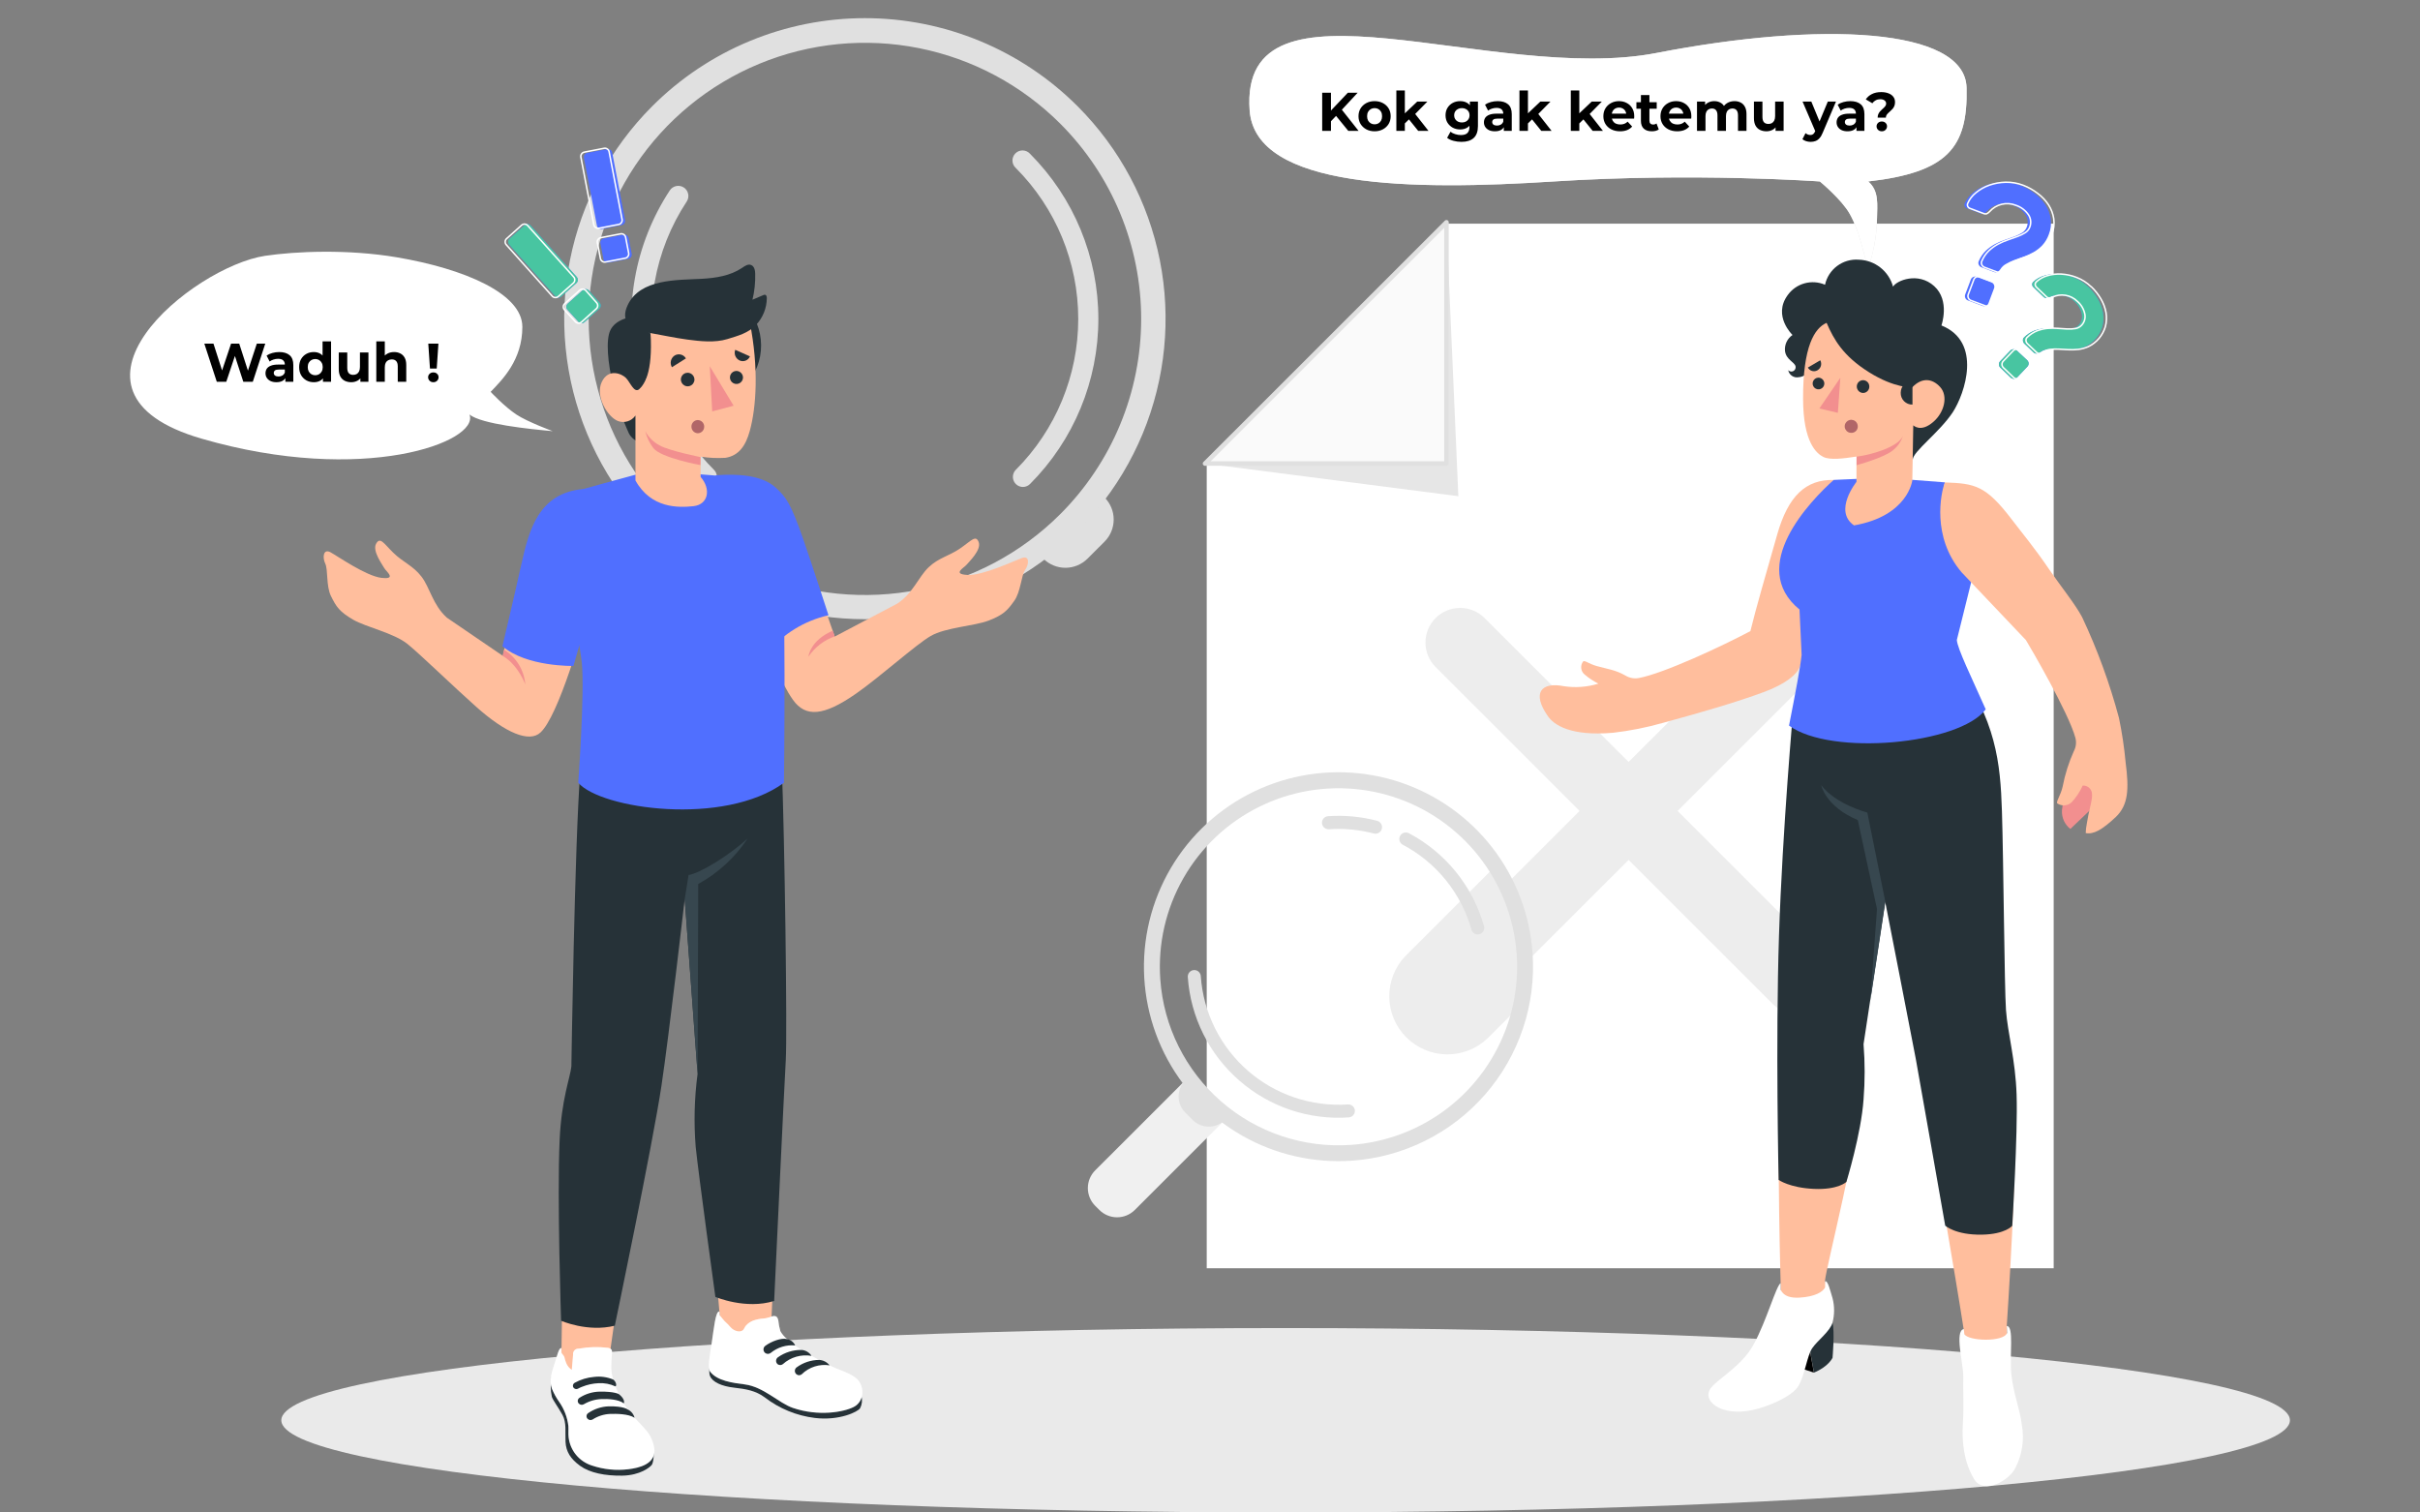 <svg width="800" height="500" viewBox="0 0 800 500" fill="none" xmlns="http://www.w3.org/2000/svg">
<rect x="0" y="0" width="800" height="500" fill="#808080" stroke="none"/>
<g clip-path="url(#clip0_411_3315)">
<path d="M425 500C608.359 500 757 486.352 757 469.516C757 452.681 608.359 439.033 425 439.033C241.641 439.033 93 452.681 93 469.516C93 486.352 241.641 500 425 500Z" fill="#EAEAEA"/>
<path d="M478.69 73.946L398.918 153.689V419.254H678.904V73.946H478.69Z" fill="white"/>
<path d="M398.391 153.244L482.097 164.032L478.163 73.501L398.391 153.244Z" fill="#E6E6E6"/>
<path d="M547.606 17.512C493.605 28.007 409.606 -11.972 413.106 36.502C414.98 62.463 467.105 62.988 513.605 59.99C560.105 56.991 601.607 59.99 601.607 59.99C601.607 59.99 608.864 65.984 611.5 70.729C615.061 77.139 616 84.221 617.607 88.475C619 84.721 620.428 78.514 620.5 72.228C620.552 67.754 621.265 63.148 617.607 59.99C643.608 56.991 650.605 48.995 650.105 29.006C649.605 9.017 601.607 7.018 547.606 17.512Z" fill="#E0E0E0"/>
<path d="M547.606 17.512C493.605 28.007 409.606 -11.972 413.106 36.502C414.98 62.463 467.105 62.988 513.605 59.99C560.105 56.991 601.607 59.99 601.607 59.99C601.607 59.99 608.864 65.984 611.5 70.729C615.061 77.139 616 84.221 617.607 88.475C619 84.721 620.428 78.514 620.5 72.228C620.552 67.754 621.265 63.148 617.607 59.99C643.608 56.991 650.605 48.995 650.105 29.006C649.605 9.017 601.607 7.018 547.606 17.512Z" fill="white"/>
<path d="M439.698 40.38L439.536 37.014L445.566 30.66H448.806L443.37 36.51L441.75 38.238L439.698 40.38ZM437.088 43.26V30.66H439.986V43.26H437.088ZM445.71 43.26L441.228 37.77L443.136 35.7L449.112 43.26H445.71ZM454.418 43.404C453.386 43.404 452.468 43.188 451.664 42.756C450.872 42.324 450.242 41.736 449.774 40.992C449.318 40.236 449.09 39.378 449.09 38.418C449.09 37.446 449.318 36.588 449.774 35.844C450.242 35.088 450.872 34.5 451.664 34.08C452.468 33.648 453.386 33.432 454.418 33.432C455.438 33.432 456.35 33.648 457.154 34.08C457.958 34.5 458.588 35.082 459.044 35.826C459.5 36.57 459.728 37.434 459.728 38.418C459.728 39.378 459.5 40.236 459.044 40.992C458.588 41.736 457.958 42.324 457.154 42.756C456.35 43.188 455.438 43.404 454.418 43.404ZM454.418 41.1C454.886 41.1 455.306 40.992 455.678 40.776C456.05 40.56 456.344 40.254 456.56 39.858C456.776 39.45 456.884 38.97 456.884 38.418C456.884 37.854 456.776 37.374 456.56 36.978C456.344 36.582 456.05 36.276 455.678 36.06C455.306 35.844 454.886 35.736 454.418 35.736C453.95 35.736 453.53 35.844 453.158 36.06C452.786 36.276 452.486 36.582 452.258 36.978C452.042 37.374 451.934 37.854 451.934 38.418C451.934 38.97 452.042 39.45 452.258 39.858C452.486 40.254 452.786 40.56 453.158 40.776C453.53 40.992 453.95 41.1 454.418 41.1ZM463.927 41.28L463.999 37.86L468.517 33.576H471.865L467.527 37.986L466.069 39.174L463.927 41.28ZM461.605 43.26V29.904H464.413V43.26H461.605ZM468.823 43.26L465.547 39.192L467.311 37.014L472.225 43.26H468.823ZM483.139 46.896C482.227 46.896 481.345 46.782 480.493 46.554C479.653 46.338 478.951 46.008 478.387 45.564L479.503 43.548C479.911 43.884 480.427 44.148 481.051 44.34C481.687 44.544 482.311 44.646 482.923 44.646C483.919 44.646 484.639 44.424 485.083 43.98C485.539 43.536 485.767 42.876 485.767 42V40.542L485.947 38.112L485.911 35.664V33.576H488.575V41.64C488.575 43.44 488.107 44.766 487.171 45.618C486.235 46.47 484.891 46.896 483.139 46.896ZM482.707 42.792C481.807 42.792 480.991 42.6 480.259 42.216C479.539 41.82 478.957 41.274 478.513 40.578C478.081 39.87 477.865 39.048 477.865 38.112C477.865 37.164 478.081 36.342 478.513 35.646C478.957 34.938 479.539 34.392 480.259 34.008C480.991 33.624 481.807 33.432 482.707 33.432C483.523 33.432 484.243 33.6 484.867 33.936C485.491 34.26 485.977 34.77 486.325 35.466C486.673 36.15 486.847 37.032 486.847 38.112C486.847 39.18 486.673 40.062 486.325 40.758C485.977 41.442 485.491 41.952 484.867 42.288C484.243 42.624 483.523 42.792 482.707 42.792ZM483.265 40.488C483.757 40.488 484.195 40.392 484.579 40.2C484.963 39.996 485.263 39.714 485.479 39.354C485.695 38.994 485.803 38.58 485.803 38.112C485.803 37.632 485.695 37.218 485.479 36.87C485.263 36.51 484.963 36.234 484.579 36.042C484.195 35.838 483.757 35.736 483.265 35.736C482.773 35.736 482.335 35.838 481.951 36.042C481.567 36.234 481.261 36.51 481.033 36.87C480.817 37.218 480.709 37.632 480.709 38.112C480.709 38.58 480.817 38.994 481.033 39.354C481.261 39.714 481.567 39.996 481.951 40.2C482.335 40.392 482.773 40.488 483.265 40.488ZM497.129 43.26V41.37L496.949 40.956V37.572C496.949 36.972 496.763 36.504 496.391 36.168C496.031 35.832 495.473 35.664 494.717 35.664C494.201 35.664 493.691 35.748 493.187 35.916C492.695 36.072 492.275 36.288 491.927 36.564L490.919 34.602C491.447 34.23 492.083 33.942 492.827 33.738C493.571 33.534 494.327 33.432 495.095 33.432C496.571 33.432 497.717 33.78 498.533 34.476C499.349 35.172 499.757 36.258 499.757 37.734V43.26H497.129ZM494.177 43.404C493.421 43.404 492.773 43.278 492.233 43.026C491.693 42.762 491.279 42.408 490.991 41.964C490.703 41.52 490.559 41.022 490.559 40.47C490.559 39.894 490.697 39.39 490.973 38.958C491.261 38.526 491.711 38.19 492.323 37.95C492.935 37.698 493.733 37.572 494.717 37.572H497.291V39.21H495.023C494.363 39.21 493.907 39.318 493.655 39.534C493.415 39.75 493.295 40.02 493.295 40.344C493.295 40.704 493.433 40.992 493.709 41.208C493.997 41.412 494.387 41.514 494.879 41.514C495.347 41.514 495.767 41.406 496.139 41.19C496.511 40.962 496.781 40.632 496.949 40.2L497.381 41.496C497.177 42.12 496.805 42.594 496.265 42.918C495.725 43.242 495.029 43.404 494.177 43.404ZM504.62 41.28L504.692 37.86L509.21 33.576H512.558L508.22 37.986L506.762 39.174L504.62 41.28ZM502.298 43.26V29.904H505.106V43.26H502.298ZM509.516 43.26L506.24 39.192L508.004 37.014L512.918 43.26H509.516ZM521.6 41.28L521.672 37.86L526.19 33.576H529.538L525.2 37.986L523.742 39.174L521.6 41.28ZM519.278 43.26V29.904H522.086V43.26H519.278ZM526.496 43.26L523.22 39.192L524.984 37.014L529.898 43.26H526.496ZM535.563 43.404C534.459 43.404 533.487 43.188 532.647 42.756C531.819 42.324 531.177 41.736 530.721 40.992C530.265 40.236 530.037 39.378 530.037 38.418C530.037 37.446 530.259 36.588 530.703 35.844C531.159 35.088 531.777 34.5 532.557 34.08C533.337 33.648 534.219 33.432 535.203 33.432C536.151 33.432 537.003 33.636 537.759 34.044C538.527 34.44 539.133 35.016 539.577 35.772C540.021 36.516 540.243 37.41 540.243 38.454C540.243 38.562 540.237 38.688 540.225 38.832C540.213 38.964 540.201 39.09 540.189 39.21H532.323V37.572H538.713L537.633 38.058C537.633 37.554 537.531 37.116 537.327 36.744C537.123 36.372 536.841 36.084 536.481 35.88C536.121 35.664 535.701 35.556 535.221 35.556C534.741 35.556 534.315 35.664 533.943 35.88C533.583 36.084 533.301 36.378 533.097 36.762C532.893 37.134 532.791 37.578 532.791 38.094V38.526C532.791 39.054 532.905 39.522 533.133 39.93C533.373 40.326 533.703 40.632 534.123 40.848C534.555 41.052 535.059 41.154 535.635 41.154C536.151 41.154 536.601 41.076 536.985 40.92C537.381 40.764 537.741 40.53 538.065 40.218L539.559 41.838C539.115 42.342 538.557 42.732 537.885 43.008C537.213 43.272 536.439 43.404 535.563 43.404ZM546.072 43.404C544.932 43.404 544.044 43.116 543.408 42.54C542.772 41.952 542.454 41.082 542.454 39.93V31.434H545.262V39.894C545.262 40.302 545.37 40.62 545.586 40.848C545.802 41.064 546.096 41.172 546.468 41.172C546.912 41.172 547.29 41.052 547.602 40.812L548.358 42.792C548.07 42.996 547.722 43.152 547.314 43.26C546.918 43.356 546.504 43.404 546.072 43.404ZM540.96 35.952V33.792H547.674V35.952H540.96ZM554.442 43.404C553.338 43.404 552.366 43.188 551.526 42.756C550.698 42.324 550.056 41.736 549.6 40.992C549.144 40.236 548.916 39.378 548.916 38.418C548.916 37.446 549.138 36.588 549.582 35.844C550.038 35.088 550.656 34.5 551.436 34.08C552.216 33.648 553.098 33.432 554.082 33.432C555.03 33.432 555.882 33.636 556.638 34.044C557.406 34.44 558.012 35.016 558.456 35.772C558.9 36.516 559.122 37.41 559.122 38.454C559.122 38.562 559.116 38.688 559.104 38.832C559.092 38.964 559.08 39.09 559.068 39.21H551.202V37.572H557.592L556.512 38.058C556.512 37.554 556.41 37.116 556.206 36.744C556.002 36.372 555.72 36.084 555.36 35.88C555 35.664 554.58 35.556 554.1 35.556C553.62 35.556 553.194 35.664 552.822 35.88C552.462 36.084 552.18 36.378 551.976 36.762C551.772 37.134 551.67 37.578 551.67 38.094V38.526C551.67 39.054 551.784 39.522 552.012 39.93C552.252 40.326 552.582 40.632 553.002 40.848C553.434 41.052 553.938 41.154 554.514 41.154C555.03 41.154 555.48 41.076 555.864 40.92C556.26 40.764 556.62 40.53 556.944 40.218L558.438 41.838C557.994 42.342 557.436 42.732 556.764 43.008C556.092 43.272 555.318 43.404 554.442 43.404ZM573.393 33.432C574.161 33.432 574.839 33.588 575.427 33.9C576.027 34.2 576.495 34.668 576.831 35.304C577.179 35.928 577.353 36.732 577.353 37.716V43.26H574.545V38.148C574.545 37.368 574.383 36.792 574.059 36.42C573.735 36.048 573.279 35.862 572.691 35.862C572.283 35.862 571.917 35.958 571.593 36.15C571.269 36.33 571.017 36.606 570.837 36.978C570.657 37.35 570.567 37.824 570.567 38.4V43.26H567.759V38.148C567.759 37.368 567.597 36.792 567.273 36.42C566.961 36.048 566.511 35.862 565.923 35.862C565.515 35.862 565.149 35.958 564.825 36.15C564.501 36.33 564.249 36.606 564.069 36.978C563.889 37.35 563.799 37.824 563.799 38.4V43.26H560.991V33.576H563.673V36.222L563.169 35.448C563.505 34.788 563.979 34.29 564.591 33.954C565.215 33.606 565.923 33.432 566.715 33.432C567.603 33.432 568.377 33.66 569.037 34.116C569.709 34.56 570.153 35.244 570.369 36.168L569.379 35.898C569.703 35.142 570.219 34.542 570.927 34.098C571.647 33.654 572.469 33.432 573.393 33.432ZM583.956 43.404C583.152 43.404 582.432 43.248 581.796 42.936C581.172 42.624 580.686 42.15 580.338 41.514C579.99 40.866 579.816 40.044 579.816 39.048V33.576H582.624V38.634C582.624 39.438 582.792 40.032 583.128 40.416C583.476 40.788 583.962 40.974 584.586 40.974C585.018 40.974 585.402 40.884 585.738 40.704C586.074 40.512 586.338 40.224 586.53 39.84C586.722 39.444 586.818 38.952 586.818 38.364V33.576H589.626V43.26H586.962V40.596L587.448 41.37C587.124 42.042 586.644 42.552 586.008 42.9C585.384 43.236 584.7 43.404 583.956 43.404ZM598.549 46.896C598.045 46.896 597.547 46.818 597.055 46.662C596.563 46.506 596.161 46.29 595.849 46.014L596.875 44.016C597.091 44.208 597.337 44.358 597.613 44.466C597.901 44.574 598.183 44.628 598.459 44.628C598.855 44.628 599.167 44.532 599.395 44.34C599.635 44.16 599.851 43.854 600.043 43.422L600.547 42.234L600.763 41.928L604.237 33.576H606.937L602.563 43.854C602.251 44.634 601.891 45.246 601.483 45.69C601.087 46.134 600.643 46.446 600.151 46.626C599.671 46.806 599.137 46.896 598.549 46.896ZM600.205 43.638L595.885 33.576H598.783L602.131 41.676L600.205 43.638ZM613.707 43.26V41.37L613.527 40.956V37.572C613.527 36.972 613.341 36.504 612.969 36.168C612.609 35.832 612.051 35.664 611.295 35.664C610.779 35.664 610.269 35.748 609.765 35.916C609.273 36.072 608.853 36.288 608.505 36.564L607.497 34.602C608.025 34.23 608.661 33.942 609.405 33.738C610.149 33.534 610.905 33.432 611.673 33.432C613.149 33.432 614.295 33.78 615.111 34.476C615.927 35.172 616.335 36.258 616.335 37.734V43.26H613.707ZM610.755 43.404C609.999 43.404 609.351 43.278 608.811 43.026C608.271 42.762 607.857 42.408 607.569 41.964C607.281 41.52 607.137 41.022 607.137 40.47C607.137 39.894 607.275 39.39 607.551 38.958C607.839 38.526 608.289 38.19 608.901 37.95C609.513 37.698 610.311 37.572 611.295 37.572H613.869V39.21H611.601C610.941 39.21 610.485 39.318 610.233 39.534C609.993 39.75 609.873 40.02 609.873 40.344C609.873 40.704 610.011 40.992 610.287 41.208C610.575 41.412 610.965 41.514 611.457 41.514C611.925 41.514 612.345 41.406 612.717 41.19C613.089 40.962 613.359 40.632 613.527 40.2L613.959 41.496C613.755 42.12 613.383 42.594 612.843 42.918C612.303 43.242 611.607 43.404 610.755 43.404ZM620.713 38.886C620.713 38.466 620.779 38.094 620.911 37.77C621.055 37.446 621.229 37.158 621.433 36.906C621.649 36.654 621.877 36.42 622.117 36.204C622.357 35.988 622.579 35.784 622.783 35.592C622.999 35.388 623.173 35.178 623.305 34.962C623.449 34.746 623.521 34.506 623.521 34.242C623.521 33.81 623.341 33.462 622.981 33.198C622.633 32.934 622.165 32.802 621.577 32.802C621.013 32.802 620.509 32.922 620.065 33.162C619.621 33.39 619.255 33.714 618.967 34.134L616.789 32.856C617.269 32.124 617.935 31.542 618.787 31.11C619.639 30.666 620.671 30.444 621.883 30.444C622.783 30.444 623.575 30.576 624.259 30.84C624.943 31.092 625.477 31.464 625.861 31.956C626.257 32.448 626.455 33.054 626.455 33.774C626.455 34.242 626.383 34.656 626.239 35.016C626.095 35.376 625.909 35.688 625.681 35.952C625.453 36.216 625.207 36.462 624.943 36.69C624.691 36.918 624.451 37.14 624.223 37.356C623.995 37.572 623.803 37.8 623.647 38.04C623.503 38.28 623.431 38.562 623.431 38.886H620.713ZM622.081 43.404C621.577 43.404 621.163 43.242 620.839 42.918C620.515 42.594 620.353 42.21 620.353 41.766C620.353 41.31 620.515 40.932 620.839 40.632C621.163 40.32 621.577 40.164 622.081 40.164C622.597 40.164 623.011 40.32 623.323 40.632C623.647 40.932 623.809 41.31 623.809 41.766C623.809 42.21 623.647 42.594 623.323 42.918C623.011 43.242 622.597 43.404 622.081 43.404Z" fill="black"/>
<path d="M398.391 153.244H478.163V73.501L398.391 153.244Z" fill="#FAFAFA"/>
<path d="M478.165 153.986H398.365C398.216 153.987 398.07 153.943 397.945 153.861C397.821 153.779 397.723 153.662 397.665 153.524C397.607 153.388 397.593 153.237 397.623 153.092C397.653 152.947 397.726 152.815 397.833 152.713L477.633 72.955C477.741 72.852 477.876 72.781 478.022 72.751C478.168 72.721 478.32 72.734 478.459 72.787C478.596 72.847 478.712 72.945 478.794 73.069C478.876 73.193 478.92 73.338 478.921 73.487V153.245C478.918 153.443 478.836 153.631 478.695 153.77C478.554 153.909 478.364 153.986 478.165 153.986V153.986ZM400.213 152.489H477.423V75.32L400.213 152.489Z" fill="#E0E0E0"/>
<path d="M554.575 268.081L602.175 220.506C603.239 219.443 604.083 218.181 604.658 216.792C605.234 215.403 605.53 213.915 605.53 212.411C605.53 210.908 605.234 209.42 604.658 208.031C604.083 206.642 603.239 205.38 602.175 204.317C601.112 203.254 599.849 202.411 598.459 201.835C597.07 201.26 595.58 200.964 594.076 200.964C592.572 200.964 591.083 201.26 589.693 201.835C588.304 202.411 587.041 203.254 585.977 204.317L538.377 251.891L490.777 204.317C488.629 202.17 485.716 200.964 482.678 200.964C479.641 200.964 476.727 202.17 474.579 204.317C472.431 206.464 471.225 209.375 471.225 212.411C471.225 215.448 472.431 218.359 474.579 220.506L522.179 268.081L474.579 315.655C472.431 317.802 471.225 320.714 471.225 323.75C471.225 326.786 472.431 329.698 474.579 331.845C476.727 333.992 479.641 335.198 482.678 335.198C485.716 335.198 488.629 333.992 490.777 331.845L538.377 284.27L585.977 331.845C588.125 333.992 591.039 335.198 594.076 335.198C597.114 335.198 600.027 333.992 602.175 331.845C604.323 329.698 605.53 326.786 605.53 323.75C605.53 320.714 604.323 317.802 602.175 315.655L554.575 268.081Z" fill="#EDEDED"/>
<path d="M343.016 182.802L363.26 162.568L365.131 164.438C367.071 166.377 368.161 169.007 368.161 171.75C368.161 174.492 367.071 177.123 365.131 179.062L359.518 184.672C357.578 186.611 354.946 187.7 352.202 187.7C349.458 187.7 346.827 186.611 344.887 184.672L343.016 182.802V182.802Z" fill="#E0E0E0"/>
<path d="M215.594 35.134C201.702 49.032 192.245 66.734 188.418 86.002C184.591 105.271 186.565 125.241 194.092 143.389C201.618 161.536 214.358 177.046 230.702 187.958C247.047 198.87 266.261 204.694 285.916 204.694C305.571 204.694 324.785 198.87 341.129 187.958C357.473 177.046 370.213 161.536 377.74 143.389C385.266 125.241 387.24 105.271 383.413 86.002C379.586 66.734 370.129 49.032 356.238 35.134C347.006 25.898 336.044 18.571 323.978 13.572C311.911 8.573 298.978 6 285.916 6C272.854 6 259.92 8.573 247.854 13.572C235.787 18.571 224.825 25.898 215.594 35.134V35.134ZM350.498 169.966C337.726 182.73 321.454 191.423 303.739 194.945C286.025 198.467 267.663 196.659 250.976 189.751C234.289 182.842 220.027 171.144 209.992 156.134C199.958 141.124 194.602 123.477 194.602 105.425C194.602 87.373 199.958 69.726 209.992 54.717C220.027 39.707 234.289 28.008 250.976 21.1C267.663 14.191 286.025 12.384 303.739 15.905C321.454 19.427 337.726 28.12 350.498 40.885C358.978 49.36 365.705 59.422 370.294 70.496C374.884 81.57 377.246 93.439 377.246 105.425C377.246 117.412 374.884 129.28 370.294 140.354C365.705 151.428 358.978 161.49 350.498 169.966V169.966Z" fill="#E0E0E0"/>
<path d="M338.164 160.982C337.506 160.981 336.864 160.785 336.317 160.418C335.771 160.052 335.345 159.533 335.093 158.925C334.842 158.318 334.776 157.65 334.904 157.005C335.032 156.36 335.348 155.767 335.812 155.301C349.023 142.061 356.442 124.124 356.442 105.425C356.442 86.726 349.023 68.789 335.812 55.548C335.473 55.247 335.198 54.879 335.006 54.468C334.814 54.057 334.708 53.611 334.695 53.157C334.681 52.704 334.761 52.252 334.929 51.83C335.096 51.408 335.348 51.025 335.669 50.704C335.99 50.383 336.374 50.132 336.796 49.964C337.218 49.797 337.67 49.717 338.123 49.73C338.577 49.744 339.024 49.85 339.435 50.042C339.847 50.234 340.214 50.508 340.516 50.847C354.974 65.332 363.094 84.957 363.094 105.418C363.094 125.879 354.974 145.504 340.516 159.989C340.209 160.301 339.843 160.549 339.439 160.72C339.035 160.89 338.602 160.979 338.164 160.982V160.982Z" fill="#E0E0E0"/>
<path d="M214.012 125.833C213.263 125.834 212.536 125.581 211.948 125.117C211.361 124.652 210.949 124.002 210.778 123.273C208.356 113.023 208.051 102.388 209.88 92.016C211.71 81.645 215.636 71.755 221.418 62.951C221.904 62.209 222.666 61.69 223.535 61.509C224.404 61.328 225.309 61.499 226.052 61.985C226.795 62.471 227.314 63.233 227.495 64.101C227.676 64.97 227.504 65.875 227.018 66.617C221.724 74.659 218.124 83.695 216.439 93.174C214.755 102.652 215.019 112.375 217.218 121.748C217.322 122.172 217.34 122.613 217.273 123.045C217.205 123.477 217.052 123.891 216.822 124.263C216.593 124.635 216.292 124.958 215.937 125.213C215.582 125.469 215.18 125.651 214.754 125.749C214.51 125.802 214.261 125.83 214.012 125.833V125.833Z" fill="#E0E0E0"/>
<path d="M233.666 160.983C232.783 160.981 231.937 160.628 231.314 160.003C225.317 154.032 220.35 147.11 216.614 139.518C216.421 139.127 216.307 138.701 216.279 138.266C216.25 137.83 216.308 137.394 216.448 136.98C216.588 136.567 216.809 136.186 217.097 135.858C217.385 135.53 217.735 135.261 218.126 135.069C218.518 134.876 218.944 134.762 219.379 134.733C219.815 134.705 220.252 134.762 220.665 134.903C221.079 135.043 221.46 135.263 221.789 135.551C222.117 135.839 222.385 136.188 222.578 136.58C226.003 143.513 230.544 149.838 236.018 155.302C236.641 155.926 236.99 156.771 236.99 157.653C236.99 158.534 236.641 159.379 236.018 160.003C235.392 160.624 234.548 160.976 233.666 160.983V160.983Z" fill="#E0E0E0"/>
<path d="M392.447 356.536L405.535 369.616L375.143 399.991C373.589 401.545 371.481 402.417 369.283 402.417C367.084 402.417 364.976 401.545 363.422 399.991L362.046 398.616C360.492 397.062 359.619 394.955 359.619 392.759C359.619 390.562 360.492 388.455 362.046 386.901L392.438 356.526L392.447 356.536Z" fill="#F0F0F0"/>
<path d="M392.467 356.564L405.534 369.624L404.911 370.247C403.501 371.657 401.589 372.448 399.595 372.448C397.601 372.448 395.689 371.657 394.279 370.247L391.824 367.794C390.414 366.385 389.622 364.473 389.622 362.48C389.622 360.488 390.414 358.576 391.824 357.167L392.447 356.544L392.467 356.564Z" fill="#E0E0E0"/>
<path d="M495.089 285.586L464.429 316.216C461.026 319.861 459.173 324.685 459.261 329.67C459.348 334.655 461.37 339.41 464.899 342.934C468.428 346.457 473.188 348.473 478.176 348.555C483.163 348.638 487.988 346.781 491.631 343.376L504.035 330.992C506.647 315.274 503.469 299.142 495.089 285.586Z" fill="#EDEDED"/>
<path d="M506.639 315.138C505.761 302.453 501.139 290.314 493.357 280.255C485.575 270.196 474.984 262.67 462.922 258.628C450.861 254.586 437.87 254.209 425.595 257.547C413.319 260.884 402.31 267.785 393.958 277.377C385.607 286.968 380.29 298.82 378.678 311.433C377.067 324.045 379.234 336.852 384.906 348.233C390.577 359.615 399.499 369.059 410.541 375.372C421.584 381.686 434.252 384.584 446.943 383.701C463.955 382.518 479.8 374.63 490.994 361.773C502.188 348.915 507.816 332.141 506.639 315.138ZM383.565 323.701C382.754 312.056 385.416 300.432 391.216 290.299C397.015 280.166 405.69 271.979 416.145 266.774C426.599 261.569 438.363 259.58 449.949 261.057C461.535 262.535 472.422 267.413 481.234 275.076C490.046 282.738 496.386 292.839 499.454 304.103C502.521 315.367 502.177 327.287 498.466 338.356C494.755 349.424 487.844 359.145 478.605 366.287C469.367 373.43 458.217 377.673 446.565 378.482C430.943 379.566 415.529 374.404 403.715 364.131C391.9 353.858 384.652 339.315 383.565 323.701Z" fill="#E0E0E0"/>
<path d="M409.732 357.242C404.777 352.949 400.719 347.721 397.79 341.858C394.862 335.994 393.12 329.61 392.666 323.072C392.633 322.783 392.66 322.491 392.744 322.212C392.828 321.934 392.967 321.675 393.153 321.452C393.34 321.229 393.569 321.046 393.829 320.914C394.088 320.781 394.371 320.703 394.661 320.683C394.951 320.663 395.243 320.702 395.517 320.798C395.792 320.894 396.045 321.044 396.26 321.24C396.475 321.435 396.648 321.673 396.769 321.937C396.89 322.201 396.956 322.488 396.964 322.778C397.822 334.828 403.421 346.047 412.536 353.98C421.652 361.913 433.54 365.913 445.6 365.106C446.168 365.067 446.728 365.255 447.157 365.629C447.587 366.003 447.85 366.532 447.889 367.1C447.928 367.667 447.739 368.227 447.365 368.656C446.991 369.086 446.462 369.348 445.894 369.387C439.363 369.841 432.807 369.001 426.601 366.917C420.396 364.833 414.663 361.545 409.732 357.242V357.242Z" fill="#E0E0E0"/>
<path d="M487.097 308.394C486.778 308.118 486.548 307.752 486.439 307.344C484.753 301.356 481.864 295.773 477.948 290.937C474.032 286.102 469.17 282.115 463.661 279.219C463.179 278.942 462.823 278.49 462.667 277.957C462.511 277.423 462.567 276.85 462.823 276.357C463.08 275.864 463.517 275.489 464.044 275.311C464.57 275.132 465.145 275.164 465.649 275.399C471.679 278.569 477 282.933 481.287 288.225C485.574 293.518 488.737 299.628 490.583 306.183C490.659 306.455 490.681 306.739 490.647 307.02C490.613 307.3 490.524 307.571 490.385 307.817C490.246 308.063 490.059 308.279 489.836 308.452C489.613 308.626 489.358 308.753 489.085 308.828C488.743 308.922 488.384 308.932 488.037 308.856C487.691 308.781 487.368 308.622 487.097 308.394V308.394Z" fill="#E0E0E0"/>
<path d="M437.747 273.594C437.319 273.214 437.058 272.682 437.019 272.111C436.98 271.544 437.167 270.984 437.54 270.554C437.912 270.124 438.439 269.859 439.007 269.816C444.467 269.437 449.953 269.952 455.247 271.341C455.522 271.414 455.781 271.54 456.008 271.713C456.235 271.885 456.426 272.101 456.57 272.347C456.713 272.593 456.807 272.865 456.845 273.148C456.884 273.43 456.866 273.717 456.794 273.993C456.721 274.269 456.595 274.527 456.422 274.754C456.25 274.981 456.034 275.172 455.788 275.315C455.541 275.459 455.269 275.552 454.986 275.591C454.704 275.629 454.416 275.612 454.141 275.539C449.309 274.262 444.3 273.789 439.315 274.14C438.741 274.168 438.179 273.973 437.747 273.594V273.594Z" fill="#E0E0E0"/>
<path d="M663.393 438.358C663.393 438.358 667.127 383.077 666.079 362.699C665.206 346.59 663.017 339.878 662.56 336.24C662.56 336.24 658.598 298.652 658.276 266.581C658.115 251.17 656.691 240.216 648.243 221.905L593.939 234.887C592.838 243.022 589.104 297.121 588.217 345.221C587.452 387.333 588.647 424.196 588.647 424.196V426.411C588.647 428.881 588.11 430.599 586.525 434.546C584.544 439.631 581.7 444.336 578.117 448.453C577.002 449.661 569.252 456.427 568.232 457.85C564.901 461.73 571.804 463.918 576.922 463.22C582.294 462.495 590.702 460.441 593.039 457.166C594.624 454.964 595.82 447.299 597.445 445.084C602.938 437.593 605.195 434.344 605.235 431.982C605.316 427.659 603.825 425.954 603.288 423.511C603.731 418.41 614.758 376.459 614.946 361.598C615.04 354.524 614.557 344.778 614.557 344.778L623.099 295.752C626.403 307.995 632.205 338.388 634.166 350.053C636.544 364.31 642.763 400.905 646.443 422.732C647.853 431.149 648.511 435.405 649.129 439.311L649.277 440.976C649.398 443.097 650.942 465.784 651.775 470.509C653.521 480.43 662.346 479.181 663.756 471.154C664.965 464.334 663.46 443.178 663.42 440.587L663.393 438.358Z" fill="#FFBE9D"/>
<path d="M663.392 438.358C665.891 438.358 664.252 448.037 664.897 454.226C665.582 460.871 667.758 465.73 668.389 471.167C669.236 475.919 668.505 480.817 666.307 485.115C664.574 489.142 655.844 494.512 652.526 488.861C649.209 483.209 648.497 476.671 648.886 470.469C649.276 464.267 648.886 460.106 649.007 455.233C649.128 450.937 645.972 439.969 649.209 439.352L649.357 441.016C650.525 443.339 662.318 443.795 663.5 440.654L663.392 438.358Z" fill="white"/>
<path d="M605.799 437.258C606.565 440.359 605.799 448.87 605.799 448.87C605.799 448.87 604.456 451.81 599.661 453.756L597.512 441.916L605.799 437.258Z" fill="#263238"/>
<path d="M599.634 453.756L589.077 450.293L586.525 440.922L598.399 446.923L599.634 453.756Z" fill="black"/>
<path d="M588.647 426.411V424.196C587.21 424.894 584.054 436.452 579.783 444.332C575.887 451.568 568.164 455.595 565.653 458.75C562.295 462.952 568.823 468.389 579.286 466.147C584.484 465.032 592.354 461.717 594.49 458.213C596.626 454.709 597.337 448.266 599.084 445.688C600.83 443.111 604.98 440.144 605.799 437.217C606.482 434.576 606.482 431.804 605.799 429.163C604.98 426.478 604.255 423.27 603.341 423.565V425.592C602.643 427.015 600.104 428.68 594.826 428.975C592.247 429.096 589.802 428.706 588.647 426.411Z" fill="white"/>
<path d="M592.839 234.189C592.839 234.189 589.253 274.019 588.097 309.284C586.942 344.55 587.977 390.058 587.977 390.058C587.977 390.058 591.617 392.662 599.635 393.025C607.654 393.387 610.38 390.716 610.38 390.716C610.38 390.716 615.283 374.728 616.048 363.478C616.534 357.389 616.534 351.27 616.048 345.181L623.207 298.115C623.207 298.115 632.287 344.456 633.321 350.054C634.355 355.652 643.045 405.174 643.045 405.174C643.045 405.174 646.457 408.315 655.214 408.154C662.964 408.006 665.207 405.228 665.207 405.228C665.207 405.228 667.074 374.862 666.644 361.894C666.282 350.457 663.663 341.355 663.139 333.931C662.615 326.508 662.32 284.261 661.796 268.152C661.272 252.043 659.929 238.216 646.135 218.832L592.839 234.189Z" fill="#263238"/>
<path d="M623.259 298.155L617.296 268.622C617.296 268.622 606.913 265.937 602.064 259.574C602.064 259.574 603.408 266.608 614.153 271.105L620.492 300.477L618.29 330.843L623.259 298.155Z" fill="#37474F"/>
<path d="M516.964 226.845C520.789 227.429 524.697 227.14 528.394 226C526.77 225.188 525.25 224.183 523.868 223.006C523.234 222.497 522.823 221.761 522.722 220.954C522.622 220.147 522.84 219.332 523.33 218.683C523.827 218.146 525.063 219.395 527.857 220.187C531.43 221.194 534.022 221.409 537.46 223.395C538.758 224.15 540.282 224.416 541.758 224.147C550.139 222.576 569.682 213.408 578.641 208.629C580.468 201.178 583.637 190.224 587.546 176.558C591.159 163.966 596.948 158.462 606.189 158.664L604.859 186.009C604.859 186.009 600.454 204.897 595 220.321C594.047 223.006 590.219 226.134 583.208 228.738C574.128 232.108 563.168 235.289 549.777 238.954C544.351 240.499 538.808 241.599 533.202 242.243C519.046 243.451 513.619 239.558 511.712 236.766C506.286 229.06 509.496 225.355 516.964 226.845Z" fill="#FFBE9D"/>
<path d="M630.004 158.462L642.925 159.456C641.812 164.704 642.128 170.155 643.838 175.24C645.548 180.326 648.591 184.86 652.649 188.372L646.887 211.569C647.075 214.442 651.83 224.107 656.437 234.497C647.774 246.096 605.277 250.056 591.415 239.867C593.551 228.94 595.149 220.644 595.579 216.495L594.881 201.501C577.501 187.257 598.467 165.55 606.19 158.65L615.888 158.221L630.004 158.462Z" fill="#506FFF"/>
<path d="M684.415 274.032C683.477 273.301 682.734 272.35 682.252 271.264C681.769 270.177 681.562 268.989 681.648 267.803C681.876 265.642 682.373 262.93 683.273 261.883C684.173 260.836 689.814 253.171 692.312 257.628C694.999 262.487 694.448 264.461 694.448 264.461L684.415 274.032Z" fill="#F28F8F"/>
<path d="M702.695 252.124C702.239 247.164 701.504 242.234 700.492 237.357C697.436 225.915 693.364 214.769 688.323 204.052C686.08 199.769 681.016 193.527 677.43 188.251C672.353 180.801 668.78 176.626 664.926 171.565C656.437 160.463 652.837 159.819 642.925 159.483C641.582 163.013 638.519 177.485 648.445 189.177L669.721 211.596C670.929 213.542 683.931 235.76 686.094 243.962C686.468 245.42 686.286 246.966 685.583 248.298C683.884 252.058 682.635 256.005 681.863 260.058C681.231 262.904 679.539 265.159 680.117 265.602C680.83 266.078 681.684 266.3 682.539 266.232C683.395 266.164 684.202 265.809 684.831 265.226C686.35 263.597 687.589 261.728 688.498 259.695C688.897 259.669 689.297 259.726 689.673 259.863C690.05 260 690.393 260.213 690.682 260.489C690.971 260.766 691.2 261.099 691.353 261.469C691.507 261.838 691.582 262.235 691.574 262.635C691.694 264.286 690.942 266.582 690.365 269.441C690.257 270.005 690.123 270.649 689.868 272.207C689.647 273.258 689.521 274.327 689.492 275.402C692.178 275.898 694.985 274.26 699.498 270.032C703.568 266.085 703.836 260.903 702.695 252.124Z" fill="#FFBE9D"/>
<path d="M632.313 151.938C632.393 149.253 641.124 142.971 645.542 136.286C649.572 130.084 655.361 113.035 641.795 107.585C641.795 107.585 644.723 99.409 639.404 94.59C634.085 89.77 626.927 92.751 625.798 94.764C625.117 92.254 623.643 90.031 621.595 88.425C619.548 86.819 617.037 85.916 614.435 85.851C611.894 85.659 609.369 86.392 607.326 87.914C605.282 89.436 603.857 91.645 603.314 94.133C601.168 93.205 598.767 93.042 596.514 93.673C594.262 94.303 592.295 95.689 590.944 97.597C585.961 104.457 592.569 110.739 592.569 110.739C591.712 111.317 591.028 112.117 590.59 113.054C590.153 113.99 589.978 115.027 590.084 116.055C590.474 118.955 593.254 119.666 593.576 121.116C593.639 121.42 593.6 121.735 593.467 122.015C593.334 122.294 593.113 122.523 592.838 122.665C592.563 122.808 592.249 122.857 591.943 122.805C591.638 122.754 591.358 122.604 591.145 122.378C591.218 122.757 591.364 123.117 591.576 123.439C591.788 123.761 592.062 124.037 592.382 124.253C592.701 124.469 593.06 124.62 593.438 124.696C593.816 124.773 594.205 124.775 594.584 124.7C597.713 124.526 600.507 120.27 600.507 120.27L632.313 151.938Z" fill="#263238"/>
<path d="M603.838 106.725C599.808 108.47 596.007 114.605 596.061 131.761C596.061 146.3 600.574 149.978 602.777 151.065C604.98 152.153 609.425 151.589 613.71 150.931V159.295C613.71 159.295 605.96 168.906 612.904 173.685C630.795 170.558 632.165 158.825 632.165 158.825L632.487 140.595C632.487 140.595 634.945 143.172 639.203 139.386C642.776 136.258 644.065 130.902 641.379 127.949C638.692 124.996 635.254 124.767 632.138 128.056C632.138 128.056 626.43 128.432 617.847 123.049C609.264 117.666 606.202 112.202 603.838 106.725Z" fill="#FFBE9D"/>
<path d="M614.14 140.863C614.158 141.14 614.121 141.418 614.031 141.681C613.94 141.944 613.798 142.186 613.613 142.394C613.428 142.601 613.204 142.769 612.953 142.889C612.702 143.009 612.43 143.078 612.152 143.092C611.722 143.126 611.291 143.031 610.915 142.819C610.539 142.606 610.235 142.286 610.043 141.9C609.85 141.513 609.778 141.078 609.836 140.65C609.893 140.222 610.077 139.821 610.365 139.499C610.652 139.177 611.03 138.948 611.448 138.842C611.867 138.736 612.308 138.758 612.714 138.905C613.12 139.051 613.473 139.316 613.727 139.665C613.982 140.015 614.125 140.432 614.14 140.863V140.863Z" fill="#B16668"/>
<path d="M603.087 126.795C603.084 127.173 602.97 127.542 602.759 127.856C602.549 128.17 602.25 128.416 601.901 128.562C601.552 128.708 601.168 128.749 600.796 128.679C600.424 128.61 600.081 128.432 599.809 128.169C599.537 127.906 599.348 127.57 599.265 127.2C599.183 126.831 599.211 126.446 599.345 126.092C599.48 125.739 599.715 125.433 600.022 125.211C600.329 124.99 600.694 124.864 601.072 124.848C601.333 124.843 601.592 124.889 601.834 124.984C602.076 125.079 602.298 125.221 602.485 125.402C602.672 125.583 602.822 125.799 602.925 126.038C603.028 126.277 603.083 126.534 603.087 126.795V126.795Z" fill="#263238"/>
<path d="M617.954 127.681C617.973 127.958 617.935 128.236 617.845 128.499C617.754 128.761 617.612 129.004 617.427 129.211C617.242 129.418 617.018 129.587 616.767 129.707C616.516 129.827 616.244 129.895 615.966 129.909C615.405 129.913 614.864 129.695 614.462 129.303C614.06 128.911 613.828 128.376 613.817 127.815C613.809 127.543 613.853 127.273 613.949 127.019C614.045 126.764 614.19 126.531 614.376 126.333C614.562 126.135 614.785 125.975 615.032 125.863C615.28 125.751 615.547 125.689 615.819 125.68C616.09 125.671 616.361 125.716 616.615 125.812C616.87 125.908 617.103 126.053 617.301 126.238C617.499 126.424 617.659 126.647 617.771 126.894C617.883 127.142 617.946 127.409 617.954 127.681V127.681Z" fill="#263238"/>
<path d="M601.743 119.103L597.646 121.505C597.793 121.782 597.995 122.026 598.239 122.222C598.484 122.417 598.766 122.56 599.068 122.642C599.371 122.724 599.687 122.743 599.997 122.697C600.307 122.652 600.604 122.543 600.87 122.378C601.409 122.049 601.8 121.525 601.962 120.915C602.125 120.305 602.046 119.656 601.743 119.103V119.103Z" fill="#263238"/>
<path d="M632.22 125.694V133.748C631.703 133.762 631.189 133.669 630.71 133.476C630.23 133.283 629.795 132.994 629.432 132.627C629.068 132.26 628.783 131.822 628.595 131.341C628.407 130.859 628.32 130.345 628.338 129.829C628.343 128.777 628.746 127.765 629.466 126.998C630.186 126.231 631.17 125.765 632.22 125.694V125.694Z" fill="#263238"/>
<path d="M608.38 124.875L607.56 136.474L601.436 135.037L608.38 124.875Z" fill="#F28F8F"/>
<path d="M613.765 150.958C618.265 150.434 627.559 147.857 629.077 144.071C628.476 145.968 627.315 147.638 625.746 148.864C622.939 151.28 613.752 153.777 613.752 153.777L613.765 150.958Z" fill="#F28F8F"/>
<path d="M667.853 61.257C669.567 61.911 671.174 62.816 672.621 63.942C674.023 64.967 675.229 66.235 676.18 67.688C677.086 69.085 677.681 70.659 677.926 72.306C678.168 74.063 677.951 75.853 677.295 77.501C676.826 78.82 676.1 80.034 675.16 81.072C674.319 81.956 673.355 82.716 672.299 83.327C671.27 83.914 670.191 84.408 669.075 84.804L665.905 85.945C664.973 86.281 664.073 86.704 663.219 87.207C662.414 87.611 661.739 88.235 661.271 89.005C661.057 89.365 660.751 89.662 660.385 89.865C660.21 89.961 660.015 90.017 659.815 90.029C659.615 90.04 659.415 90.007 659.23 89.932L655.039 88.361C654.84 88.287 654.658 88.175 654.503 88.029C654.349 87.884 654.225 87.709 654.139 87.515C654.047 87.33 653.999 87.125 653.999 86.918C653.999 86.711 654.047 86.506 654.139 86.32C654.678 85.029 655.473 83.86 656.476 82.884C657.386 82.029 658.402 81.293 659.498 80.696C660.557 80.128 661.662 79.651 662.803 79.273C663.931 78.897 664.979 78.534 665.959 78.159C666.845 77.834 667.695 77.42 668.498 76.924C669.188 76.486 669.716 75.836 670.002 75.071C670.267 74.401 670.364 73.676 670.284 72.96C670.204 72.244 669.951 71.559 669.545 70.963C668.534 69.496 667.065 68.406 665.368 67.862C663.89 67.274 662.266 67.159 660.719 67.531C659.173 67.904 657.779 68.746 656.732 69.943C656.464 70.226 656.151 70.462 655.805 70.641C655.432 70.758 655.029 70.729 654.677 70.56L650.217 68.882C650.058 68.827 649.912 68.74 649.788 68.627C649.663 68.514 649.562 68.377 649.492 68.225C649.415 68.068 649.375 67.896 649.375 67.721C649.375 67.547 649.415 67.374 649.492 67.218C650.083 65.849 651.006 64.649 652.178 63.727C653.484 62.643 654.97 61.797 656.57 61.23C658.328 60.61 660.173 60.275 662.037 60.237C664.023 60.2 665.998 60.546 667.853 61.257V61.257ZM658.29 93.341C658.486 93.411 658.665 93.521 658.815 93.664C658.966 93.808 659.084 93.981 659.163 94.174C659.246 94.364 659.288 94.57 659.288 94.778C659.288 94.986 659.246 95.191 659.163 95.382L657.336 100.228C657.266 100.424 657.156 100.603 657.013 100.753C656.869 100.904 656.696 101.022 656.503 101.101C656.313 101.183 656.107 101.226 655.899 101.226C655.691 101.226 655.485 101.183 655.294 101.101L650.553 99.315C650.357 99.246 650.178 99.136 650.028 98.992C649.877 98.849 649.759 98.675 649.68 98.483C649.597 98.292 649.555 98.087 649.555 97.879C649.555 97.671 649.597 97.465 649.68 97.275L651.507 92.428C651.578 92.232 651.689 92.052 651.832 91.9C651.975 91.748 652.148 91.626 652.34 91.543C652.531 91.463 652.736 91.422 652.944 91.422C653.151 91.422 653.357 91.463 653.548 91.543L658.29 93.341Z" fill="#506FFF"/>
<path d="M668.853 61.257C670.567 61.911 672.174 62.816 673.621 63.942C675.023 64.967 676.229 66.235 677.18 67.688C678.086 69.085 678.681 70.659 678.926 72.306C679.168 74.063 678.951 75.853 678.295 77.501C677.826 78.82 677.1 80.034 676.16 81.072C675.319 81.956 674.355 82.716 673.299 83.327C672.27 83.914 671.191 84.408 670.075 84.804L666.905 85.945C665.973 86.281 665.073 86.704 664.219 87.207C663.414 87.611 662.739 88.235 662.271 89.005C662.057 89.365 661.751 89.662 661.385 89.865C661.21 89.961 661.015 90.017 660.815 90.029C660.615 90.04 660.415 90.007 660.23 89.932L656.039 88.361C655.84 88.287 655.658 88.175 655.503 88.029C655.349 87.884 655.225 87.709 655.139 87.515C655.047 87.33 654.999 87.125 654.999 86.918C654.999 86.711 655.047 86.506 655.139 86.32C655.678 85.029 656.473 83.86 657.476 82.884C658.386 82.029 659.402 81.293 660.498 80.696C661.557 80.128 662.662 79.651 663.803 79.273C664.931 78.897 665.979 78.534 666.959 78.159C667.845 77.834 668.695 77.42 669.498 76.924C670.188 76.486 670.716 75.836 671.002 75.071C671.267 74.401 671.364 73.676 671.284 72.96C671.204 72.244 670.951 71.559 670.545 70.963C669.534 69.496 668.065 68.406 666.368 67.862C664.89 67.274 663.266 67.159 661.719 67.531C660.173 67.904 658.779 68.746 657.732 69.943C657.464 70.226 657.151 70.462 656.805 70.641C656.432 70.758 656.029 70.729 655.677 70.56L651.217 68.882C651.058 68.827 650.912 68.74 650.788 68.627C650.663 68.514 650.562 68.377 650.492 68.225C650.415 68.068 650.375 67.896 650.375 67.721C650.375 67.547 650.415 67.374 650.492 67.218C651.083 65.849 652.006 64.649 653.178 63.727C654.484 62.643 655.97 61.797 657.57 61.23C659.328 60.61 661.173 60.275 663.037 60.237C665.023 60.2 666.998 60.546 668.853 61.257V61.257ZM659.29 93.341C659.486 93.411 659.665 93.521 659.815 93.664C659.966 93.808 660.084 93.981 660.163 94.174C660.246 94.364 660.288 94.57 660.288 94.778C660.288 94.986 660.246 95.191 660.163 95.382L658.336 100.228C658.266 100.424 658.156 100.603 658.013 100.753C657.869 100.904 657.696 101.022 657.503 101.101C657.313 101.183 657.107 101.226 656.899 101.226C656.691 101.226 656.485 101.183 656.294 101.101L651.553 99.315C651.357 99.246 651.178 99.136 651.028 98.992C650.877 98.849 650.759 98.675 650.68 98.483C650.597 98.292 650.555 98.087 650.555 97.879C650.555 97.671 650.597 97.465 650.68 97.275L652.507 92.428C652.578 92.232 652.689 92.052 652.832 91.9C652.975 91.748 653.148 91.626 653.34 91.543C653.531 91.463 653.736 91.422 653.944 91.422C654.151 91.422 654.357 91.463 654.548 91.543L659.29 93.341Z" stroke="white" stroke-width="0.5"/>
<path d="M670.176 119.116C670.316 119.254 670.428 119.418 670.504 119.599C670.579 119.78 670.619 119.974 670.619 120.17C670.619 120.366 670.579 120.561 670.504 120.742C670.428 120.922 670.316 121.086 670.176 121.224L666.818 124.768C666.684 124.911 666.521 125.025 666.341 125.104C666.161 125.182 665.967 125.223 665.771 125.224C665.574 125.231 665.377 125.2 665.193 125.13C665.009 125.061 664.84 124.956 664.696 124.822L661.271 121.533C661.128 121.398 661.014 121.236 660.935 121.056C660.857 120.876 660.816 120.682 660.814 120.486C660.804 120.288 660.835 120.091 660.904 119.907C660.973 119.722 661.08 119.553 661.217 119.412L664.589 115.881C664.87 115.605 665.249 115.45 665.643 115.45C666.037 115.45 666.416 115.605 666.697 115.881L670.176 119.116ZM690.323 94.778C691.572 95.961 692.644 97.317 693.507 98.805C694.337 100.216 694.915 101.76 695.212 103.37C695.464 104.912 695.386 106.491 694.984 108.001C694.555 109.43 693.834 110.754 692.865 111.889C691.896 113.024 690.701 113.945 689.356 114.592C688.305 115.056 687.192 115.364 686.052 115.505C684.942 115.63 683.823 115.661 682.708 115.599L679.538 115.425C678.592 115.374 677.644 115.405 676.704 115.519C675.861 115.611 675.061 115.937 674.394 116.458C674.078 116.697 673.7 116.841 673.306 116.874C673.117 116.896 672.926 116.874 672.747 116.811C672.568 116.748 672.406 116.646 672.271 116.512L669.223 113.612C668.929 113.336 668.755 112.955 668.739 112.552C668.72 112.354 668.749 112.153 668.824 111.969C668.898 111.784 669.017 111.62 669.169 111.491C670.105 110.561 671.22 109.831 672.446 109.343C673.549 108.934 674.7 108.668 675.871 108.551C677.002 108.458 678.138 108.458 679.269 108.551C680.388 108.65 681.436 108.717 682.412 108.753C683.31 108.798 684.211 108.748 685.098 108.605C685.863 108.486 686.567 108.118 687.1 107.558C687.571 107.071 687.917 106.477 688.109 105.827C688.3 105.177 688.332 104.491 688.201 103.826C687.867 102.179 686.993 100.691 685.716 99.597C684.644 98.549 683.273 97.857 681.792 97.617C680.311 97.376 678.792 97.599 677.443 98.255C677.111 98.401 676.756 98.487 676.395 98.51C676.211 98.499 676.032 98.45 675.868 98.367C675.704 98.284 675.559 98.168 675.441 98.027L672.191 94.926C671.957 94.714 671.813 94.421 671.788 94.107C671.779 93.941 671.806 93.775 671.866 93.62C671.927 93.465 672.019 93.324 672.137 93.207C673.153 92.242 674.388 91.537 675.737 91.153C677.268 90.696 678.869 90.51 680.465 90.603C682.221 90.71 683.95 91.1 685.582 91.758C687.328 92.446 688.922 93.472 690.27 94.778H690.323Z" fill="#506FFF"/>
<path d="M670.176 119.116C670.316 119.254 670.428 119.418 670.504 119.599C670.579 119.78 670.619 119.974 670.619 120.17C670.619 120.366 670.579 120.561 670.504 120.742C670.428 120.922 670.316 121.086 670.176 121.224L666.818 124.768C666.684 124.911 666.521 125.025 666.341 125.104C666.161 125.182 665.967 125.223 665.771 125.224C665.574 125.231 665.377 125.2 665.193 125.13C665.009 125.061 664.84 124.956 664.696 124.822L661.271 121.533C661.128 121.398 661.014 121.236 660.935 121.056C660.857 120.876 660.816 120.682 660.814 120.486C660.804 120.288 660.835 120.091 660.904 119.907C660.973 119.722 661.08 119.553 661.217 119.412L664.589 115.881C664.87 115.605 665.249 115.45 665.643 115.45C666.037 115.45 666.416 115.605 666.697 115.881L670.176 119.116ZM690.323 94.778C691.572 95.961 692.644 97.317 693.507 98.805C694.337 100.216 694.915 101.76 695.212 103.37C695.464 104.912 695.386 106.491 694.984 108.001C694.555 109.43 693.834 110.754 692.865 111.889C691.896 113.024 690.701 113.945 689.356 114.592C688.305 115.056 687.192 115.364 686.052 115.505C684.942 115.63 683.823 115.661 682.708 115.599L679.538 115.425C678.592 115.374 677.644 115.405 676.704 115.519C675.861 115.611 675.061 115.937 674.394 116.458C674.078 116.697 673.7 116.841 673.306 116.874C673.117 116.896 672.926 116.874 672.747 116.811C672.568 116.748 672.406 116.646 672.271 116.512L669.223 113.612C668.929 113.336 668.755 112.955 668.739 112.552C668.72 112.354 668.749 112.153 668.824 111.969C668.898 111.784 669.017 111.62 669.169 111.491C670.105 110.561 671.22 109.831 672.446 109.343C673.549 108.934 674.7 108.668 675.871 108.551C677.002 108.458 678.138 108.458 679.269 108.551C680.388 108.65 681.436 108.717 682.412 108.753C683.31 108.798 684.211 108.748 685.098 108.605C685.863 108.486 686.567 108.118 687.1 107.558C687.571 107.071 687.917 106.477 688.109 105.827C688.3 105.177 688.332 104.491 688.201 103.826C687.867 102.179 686.993 100.691 685.716 99.597C684.644 98.549 683.273 97.857 681.792 97.617C680.311 97.376 678.792 97.599 677.443 98.255C677.111 98.401 676.756 98.487 676.395 98.51C676.211 98.499 676.032 98.45 675.868 98.367C675.704 98.284 675.559 98.168 675.441 98.027L672.191 94.926C671.957 94.714 671.813 94.421 671.788 94.107C671.779 93.941 671.806 93.775 671.866 93.62C671.927 93.465 672.019 93.324 672.137 93.207C673.153 92.242 674.388 91.537 675.737 91.153C677.268 90.696 678.869 90.51 680.465 90.603C682.221 90.71 683.95 91.1 685.582 91.758C687.328 92.446 688.922 93.472 690.27 94.778H690.323Z" fill="#48C5A1"/>
<path d="M671.176 119.116C671.316 119.254 671.428 119.418 671.504 119.599C671.579 119.78 671.619 119.974 671.619 120.17C671.619 120.366 671.579 120.561 671.504 120.742C671.428 120.922 671.316 121.086 671.176 121.224L667.818 124.768C667.684 124.911 667.521 125.025 667.341 125.104C667.161 125.182 666.967 125.223 666.771 125.224C666.574 125.231 666.377 125.2 666.193 125.13C666.009 125.061 665.84 124.956 665.696 124.822L662.271 121.533C662.128 121.398 662.014 121.236 661.935 121.056C661.857 120.876 661.816 120.682 661.814 120.486C661.804 120.288 661.835 120.091 661.904 119.907C661.973 119.722 662.08 119.553 662.217 119.412L665.589 115.881C665.87 115.605 666.249 115.45 666.643 115.45C667.037 115.45 667.416 115.605 667.697 115.881L671.176 119.116ZM691.323 94.778C692.572 95.961 693.644 97.317 694.507 98.805C695.337 100.216 695.915 101.76 696.212 103.37C696.464 104.912 696.386 106.491 695.984 108.001C695.555 109.43 694.834 110.754 693.865 111.889C692.896 113.024 691.701 113.945 690.356 114.592C689.305 115.056 688.192 115.364 687.052 115.505C685.942 115.63 684.823 115.661 683.708 115.599L680.538 115.425C679.592 115.374 678.644 115.405 677.704 115.519C676.861 115.611 676.061 115.937 675.394 116.458C675.078 116.697 674.7 116.841 674.306 116.874C674.117 116.896 673.926 116.874 673.747 116.811C673.568 116.748 673.406 116.646 673.271 116.512L670.223 113.612C669.929 113.336 669.755 112.955 669.739 112.552C669.72 112.354 669.749 112.153 669.824 111.969C669.898 111.784 670.017 111.62 670.169 111.491C671.105 110.561 672.22 109.831 673.446 109.343C674.549 108.934 675.7 108.668 676.871 108.551C678.002 108.458 679.138 108.458 680.269 108.551C681.388 108.65 682.436 108.717 683.412 108.753C684.31 108.798 685.211 108.748 686.098 108.605C686.863 108.486 687.567 108.118 688.1 107.558C688.571 107.071 688.917 106.477 689.109 105.827C689.3 105.177 689.332 104.491 689.201 103.826C688.867 102.179 687.993 100.691 686.716 99.597C685.644 98.549 684.273 97.857 682.792 97.617C681.311 97.376 679.792 97.599 678.443 98.255C678.111 98.401 677.756 98.487 677.395 98.51C677.211 98.499 677.032 98.45 676.868 98.367C676.704 98.284 676.559 98.168 676.441 98.027L673.191 94.926C672.957 94.714 672.813 94.421 672.788 94.107C672.779 93.941 672.806 93.775 672.866 93.62C672.927 93.465 673.019 93.324 673.137 93.207C674.153 92.242 675.388 91.537 676.737 91.153C678.268 90.696 679.869 90.51 681.465 90.603C683.221 90.71 684.95 91.1 686.582 91.758C688.328 92.446 689.922 93.472 691.27 94.778H691.323Z" stroke="white" stroke-width="0.5"/>
<path d="M185.527 452.438C189.785 455.029 195.44 455.123 200.772 453.257L204.801 425.066L185.997 420.26L185.527 452.438Z" fill="#FFBE9D"/>
<path d="M215.87 479.42C216.34 479.903 216.058 483.447 215.48 484.239C214.903 485.032 211.666 487.716 205.702 487.824C200.021 487.918 194.957 486.884 191.787 484.589C188.617 482.293 187.1 479.89 186.952 476.641C186.804 473.393 187.341 470.319 185.945 467.754C184.548 465.19 182.869 463.043 182.439 461.781C181.934 459.495 181.934 457.126 182.439 454.84L215.87 479.42Z" fill="#263238"/>
<path d="M202.076 452.075C202.102 453.299 202.274 454.516 202.586 455.7C203.319 458.239 204.351 460.681 205.662 462.976C206.314 464.173 207.045 465.326 207.851 466.426C209.45 468.56 211.491 470.346 213.224 472.4C215.063 474.346 216.169 476.87 216.353 479.541C216.353 483.998 211.451 485.247 207.704 485.703C203.631 486.2 199.5 485.773 195.615 484.455C193.582 483.805 191.78 482.583 190.424 480.935C189.069 479.288 188.218 477.284 187.973 475.165C187.825 473.917 187.973 472.668 187.892 471.42C187.558 468.555 186.514 465.819 184.857 463.459C183.893 462.093 183.082 460.626 182.439 459.083C181.418 456.277 182.52 453.23 183.406 450.531C184.172 448.209 184.749 445.403 185.609 445.672C185.609 446.142 185.609 447.189 185.609 447.189C185.851 447.712 186.442 448.088 186.589 448.706C186.729 449.343 186.922 449.967 187.167 450.572C187.533 451.506 188.181 452.304 189.02 452.854C189.168 451.176 189.316 449.498 189.45 447.833C189.412 447.569 189.435 447.299 189.517 447.044C189.598 446.79 189.737 446.558 189.922 446.365C190.107 446.172 190.334 446.024 190.585 445.932C190.836 445.84 191.105 445.806 191.371 445.833C194.522 445.257 197.741 445.162 200.921 445.551C201.16 445.569 201.394 445.634 201.608 445.742C201.822 445.851 202.013 446 202.17 446.182C202.334 446.539 202.385 446.937 202.318 447.323C202.151 448.902 202.071 450.488 202.076 452.075Z" fill="white"/>
<path opacity="0.2" d="M202.076 452.075C202.102 453.299 202.274 454.516 202.586 455.7C203.319 458.239 204.351 460.681 205.662 462.976C206.314 464.173 207.045 465.326 207.851 466.426C209.45 468.56 211.491 470.346 213.224 472.4C215.063 474.346 216.169 476.87 216.353 479.541C216.353 483.998 211.451 485.247 207.704 485.703C203.631 486.2 199.5 485.773 195.615 484.455C193.582 483.805 191.78 482.583 190.424 480.935C189.069 479.288 188.218 477.284 187.973 475.165C187.825 473.917 187.973 472.668 187.892 471.42C187.558 468.555 186.514 465.819 184.857 463.459C183.893 462.093 183.082 460.626 182.439 459.083C181.418 456.277 182.52 453.23 183.406 450.531C184.172 448.209 184.749 445.403 185.609 445.672C185.609 446.142 185.609 447.189 185.609 447.189C185.851 447.712 186.442 448.088 186.589 448.706C186.729 449.343 186.922 449.967 187.167 450.572C187.533 451.506 188.181 452.304 189.02 452.854C189.168 451.176 189.316 449.498 189.45 447.833C189.412 447.569 189.435 447.299 189.517 447.044C189.598 446.79 189.737 446.558 189.922 446.365C190.107 446.172 190.334 446.024 190.585 445.932C190.836 445.84 191.105 445.806 191.371 445.833C194.522 445.257 197.741 445.162 200.921 445.551C201.16 445.569 201.394 445.634 201.608 445.742C201.822 445.851 202.013 446 202.17 446.182C202.334 446.539 202.385 446.937 202.318 447.323C202.151 448.902 202.071 450.488 202.076 452.075Z" fill="white"/>
<path d="M206.213 463.942C204.628 462.6 200.921 462.399 198.879 462.506C196.811 462.575 194.793 463.161 193.01 464.211C192.746 464.372 192.436 464.436 192.13 464.395C191.824 464.353 191.542 464.208 191.331 463.983V463.983C191.207 463.852 191.113 463.695 191.056 463.525C190.999 463.354 190.98 463.172 191 462.993C191.021 462.814 191.08 462.641 191.174 462.488C191.269 462.334 191.395 462.203 191.546 462.103C193.52 460.818 195.812 460.107 198.168 460.049C203.245 459.969 204.588 460.882 204.588 460.882C204.588 460.882 206.791 462.493 206.213 463.942Z" fill="#263238"/>
<path d="M209.772 468.694C207.757 467.352 203.674 467.352 201.632 467.419C199.602 467.515 197.633 468.145 195.924 469.245C195.659 469.409 195.346 469.476 195.037 469.434C194.728 469.392 194.444 469.245 194.232 469.016V469.016C194.106 468.886 194.011 468.729 193.954 468.557C193.896 468.385 193.878 468.202 193.9 468.022C193.921 467.843 193.983 467.67 194.08 467.517C194.177 467.363 194.307 467.234 194.46 467.137C196.445 465.779 198.772 465.007 201.176 464.909C206.186 464.815 207.435 465.915 207.435 465.915C208.011 466.169 208.521 466.552 208.926 467.034C209.331 467.515 209.62 468.083 209.772 468.694V468.694Z" fill="#263238"/>
<path d="M196.435 455.176C198.556 454.922 200.707 455.218 202.68 456.035C203.527 456.586 204.024 457.995 203.446 458.317C201.704 457.509 199.789 457.145 197.872 457.257C195.995 457.34 194.146 457.744 192.405 458.452C191.962 458.613 191.452 458.854 191.062 459.069C190.919 459.143 190.762 459.186 190.601 459.196C190.44 459.205 190.278 459.182 190.127 459.126C189.976 459.071 189.837 458.985 189.721 458.873C189.605 458.762 189.512 458.627 189.45 458.479V458.479C189.366 458.23 189.371 457.961 189.464 457.716C189.557 457.471 189.733 457.266 189.961 457.136C191.955 456.03 194.162 455.362 196.435 455.176V455.176Z" fill="#263238"/>
<path d="M238.528 441.846C241.805 450.048 246.936 447.525 254.753 442.799L255.935 414.796L236.043 412.957L238.528 441.846Z" fill="#FFBE9D"/>
<path d="M284.761 461.593C285.123 462.911 284.97 464.318 284.331 465.526C283.713 466.654 277.494 469.742 269.368 468.748C263.343 468.007 257.628 465.661 252.821 461.956C249.825 459.727 246.615 459.177 242.586 458.72C238.556 458.264 235.534 456.868 234.742 454.935C233.949 453.002 235.158 449.807 235.158 449.807L284.761 461.593Z" fill="#263238"/>
<path d="M253.116 435.778C253.85 435.623 254.573 435.417 255.279 435.16C255.673 435.014 256.106 435.014 256.501 435.16C257.011 435.389 257.172 436.006 257.293 436.503C257.408 437.718 257.642 438.918 257.992 440.087C258.541 441.057 259.271 441.914 260.141 442.611C262.077 444.342 264.188 445.868 266.44 447.162C269.032 448.746 271.584 449.994 274.257 451.377C276.93 452.76 280.677 453.753 282.799 455.404C285.875 457.74 285.996 463.177 282.235 465.11C278.998 466.788 270.617 468.345 262.088 465.419C257.428 463.821 252.458 458.492 246.279 457.673C242.344 457.163 237.106 456.545 234.728 453.417C233.869 452.075 234.621 448.182 235.319 443.631C235.951 439.604 236.528 433.16 237.831 433.59L237.925 434.825L239.51 436.718C239.857 437.087 240.225 437.437 240.611 437.765C241.036 438.261 241.484 438.736 241.955 439.188C242.593 439.734 243.387 440.068 244.224 440.141C244.622 440.166 245.017 440.077 245.366 439.886C246.038 439.51 246.132 438.624 246.709 438.073C247.334 437.432 248.084 436.924 248.912 436.583C250.063 436.174 251.266 435.93 252.485 435.858C252.697 435.845 252.908 435.818 253.116 435.778V435.778Z" fill="white"/>
<path opacity="0.2" d="M253.116 435.778C253.85 435.623 254.573 435.417 255.279 435.16C255.673 435.014 256.106 435.014 256.501 435.16C257.011 435.389 257.172 436.006 257.293 436.503C257.408 437.718 257.642 438.918 257.992 440.087C258.541 441.057 259.271 441.914 260.141 442.611C262.077 444.342 264.188 445.868 266.44 447.162C269.032 448.746 271.584 449.994 274.257 451.377C276.93 452.76 280.677 453.753 282.799 455.404C285.875 457.74 285.996 463.177 282.235 465.11C278.998 466.788 270.617 468.345 262.088 465.419C257.428 463.821 252.458 458.492 246.279 457.673C242.344 457.163 237.106 456.545 234.728 453.417C233.869 452.075 234.621 448.182 235.319 443.631C235.951 439.604 236.528 433.16 237.831 433.59L237.925 434.825L239.51 436.718C239.857 437.087 240.225 437.437 240.611 437.765C241.036 438.261 241.484 438.736 241.955 439.188C242.593 439.734 243.387 440.068 244.224 440.141C244.622 440.166 245.017 440.077 245.366 439.886C246.038 439.51 246.132 438.624 246.709 438.073C247.334 437.432 248.084 436.924 248.912 436.583C250.063 436.174 251.266 435.93 252.485 435.858C252.697 435.845 252.908 435.818 253.116 435.778Z" fill="white"/>
<path d="M262.881 444.773C262.622 444.215 262.229 443.73 261.737 443.363C261.245 442.995 260.668 442.755 260.06 442.665C258.287 442.235 255.05 443.39 252.995 444.907C252.8 445.049 252.643 445.236 252.537 445.453C252.431 445.669 252.38 445.909 252.388 446.15C252.395 446.391 252.462 446.626 252.582 446.835C252.702 447.045 252.872 447.221 253.076 447.35V447.35C253.335 447.506 253.635 447.581 253.937 447.564C254.238 447.547 254.528 447.44 254.768 447.256C257.041 445.394 259.955 444.502 262.881 444.773V444.773Z" fill="#263238"/>
<path d="M268.267 448.223C267.905 447.652 267.411 447.175 266.826 446.834C266.242 446.493 265.585 446.297 264.909 446.263C262.138 446.235 259.429 447.086 257.172 448.693C256.981 448.825 256.825 449.001 256.717 449.207C256.609 449.413 256.553 449.642 256.553 449.874C256.553 450.106 256.609 450.335 256.717 450.541C256.825 450.747 256.981 450.923 257.172 451.055V451.055C257.424 451.207 257.716 451.278 258.009 451.259C258.301 451.239 258.582 451.131 258.811 450.948C260.08 449.811 261.589 448.975 263.227 448.504C264.864 448.032 266.587 447.936 268.267 448.223V448.223Z" fill="#263238"/>
<path d="M274.256 451.364C273.838 450.831 273.309 450.394 272.707 450.083C272.104 449.773 271.442 449.596 270.764 449.565C268.09 449.587 265.491 450.451 263.337 452.035C263.15 452.174 262.999 452.355 262.898 452.565C262.797 452.774 262.749 453.005 262.757 453.237C262.765 453.47 262.829 453.697 262.944 453.899C263.059 454.101 263.221 454.272 263.417 454.398V454.398C263.661 454.562 263.952 454.642 264.246 454.625C264.539 454.608 264.819 454.495 265.042 454.304C266.241 453.128 267.7 452.25 269.3 451.739C270.9 451.228 272.598 451.1 274.256 451.364V451.364Z" fill="#263238"/>
<path d="M185.004 376.859C185.608 363.341 188.482 356.307 188.885 352.561C188.885 352.561 189.987 278.191 191.8 255.625L258.42 252.792C259.4 276.956 260.287 341.875 259.763 350.467C259.266 358.696 255.922 430.073 255.922 430.073C246.52 433.013 236.486 428.731 236.486 428.731C236.486 428.731 230.899 388.122 229.985 379.168C229.337 371.114 229.544 363.015 230.603 355.004L226.346 297.186C226.346 297.186 221.201 342.023 218.663 358.938C215.762 378.282 203.244 438.248 203.244 438.248C194.244 440.49 185.487 436.611 185.487 436.611C185.487 436.611 184.117 396.445 185.004 376.859Z" fill="#263238"/>
<path d="M226.359 297.239L227.622 289.265C231.504 288.688 241.335 282.553 247.151 277.184C243.008 283.449 237.403 288.614 230.819 292.232L230.617 355.031L226.359 297.239Z" fill="#37474F"/>
<path d="M253.68 213.619C249.153 203.296 241.363 185.912 241.363 185.912L239.389 157.721C242.271 157.812 245.145 158.068 247.998 158.486C252.189 159.144 258.837 163.144 261.873 170.689C264.143 176.286 275.936 210.438 275.936 210.438L296.486 199.618C301.751 196.275 303.618 190.731 306.976 187.536C310.333 184.341 313.691 183.858 317.412 181.294C321.132 178.73 322.596 176.676 323.537 179.24C324.477 181.804 320.313 185.737 319.507 186.717C318.701 187.697 314.658 189.791 319.816 190.06C324.974 190.328 335.41 185.308 337.908 184.448C340.406 183.589 340.192 186.556 338.889 188.395C337.586 190.234 337.452 195.631 335.276 198.651C332.965 201.873 331.716 203.256 326.76 205.176C322.153 206.948 312.603 207.404 307.687 210.236C302.772 213.069 290.871 223.822 282.933 229.339C272.282 236.749 266.292 237.233 262.115 231.326C257.937 225.419 255.278 217.257 253.68 213.619Z" fill="#FFBE9D"/>
<path d="M236.609 157.117C243.594 156.58 251.827 157.009 256.38 161.144C260.02 164.46 261.39 166.514 265.447 177.978C268.133 185.67 273.882 203.39 273.882 203.39C265.989 205.17 258.906 209.507 253.734 215.727L240.639 186.315L236.609 157.117Z" fill="#506FFF"/>
<path d="M275.936 210.371C272.397 211.624 269.351 213.976 267.246 217.083C267.246 217.083 267.743 211.714 275.305 208.505L275.936 210.371Z" fill="#F28F8F"/>
<path d="M219.888 155.856C216.579 155.719 213.27 156.081 210.069 156.93C203.931 158.554 192.931 161.641 192.931 161.641C189.439 163.454 188.082 169.495 187.289 172.972C184.764 184.1 191.319 209.217 192.326 219.003C193.334 228.79 191.158 258.766 191.158 258.766C198.666 267.465 239.35 273.237 259.161 258.766C259.161 258.766 260.021 189.94 258.073 180.06C255.118 165.105 250.726 158.004 235.24 157.104L219.888 155.856Z" fill="#506FFF"/>
<path d="M228.576 118.938L224.157 121.368C223.851 120.76 223.788 120.059 223.98 119.406C224.172 118.753 224.605 118.197 225.191 117.851C225.483 117.692 225.804 117.595 226.135 117.564C226.466 117.533 226.8 117.569 227.116 117.671C227.433 117.773 227.725 117.937 227.976 118.155C228.227 118.373 228.431 118.639 228.576 118.938V118.938Z" fill="#263238"/>
<path d="M247.797 120.71L243.768 117.609C243.957 117.337 244.2 117.106 244.481 116.93C244.763 116.755 245.077 116.638 245.405 116.588C245.733 116.538 246.068 116.555 246.389 116.638C246.71 116.722 247.011 116.869 247.273 117.072C247.807 117.499 248.158 118.112 248.256 118.788C248.353 119.464 248.189 120.151 247.797 120.71Z" fill="#263238"/>
<path d="M208.268 104.883C208.268 104.883 203.513 105.541 201.767 109.166C200.263 112.28 200.8 119.798 202.828 127.96C203.975 133.255 205.686 138.413 207.932 143.344C208.726 144.741 210.023 145.783 211.559 146.257L211.304 136.511L210.954 129.799C210.954 129.799 215.293 123.865 215.776 119.059C216.394 112.804 215.078 110.24 215.078 110.24L208.268 104.883Z" fill="#263238"/>
<path d="M215.938 114.28C215.955 119.09 217.882 123.697 221.293 127.089C224.705 130.482 229.324 132.383 234.137 132.376C244.157 132.376 251.679 124.12 251.598 114.092C251.517 104.064 243.996 96.037 233.963 96.077C229.16 96.112 224.568 98.047 221.19 101.459C217.812 104.87 215.923 109.48 215.938 114.28V114.28Z" fill="#263238"/>
<path d="M211.304 128.658C209.666 130.081 208.336 126.416 206.966 124.98C205.596 123.543 201.096 121.61 198.907 126.322C196.718 131.034 200.868 137.867 204.28 139.182C205.309 139.572 206.441 139.604 207.491 139.273C208.541 138.942 209.449 138.267 210.068 137.357V158.836C215.24 168.152 224.36 167.857 229.235 167.333C234.111 166.81 235.172 161.749 231.612 157.668V150.955C234.321 151.38 237.069 151.511 239.806 151.345C244.265 150.647 246.521 147.318 247.865 142.445C250.014 134.672 250.887 121.623 247.865 106.548C242.868 102.682 225.541 103.326 215.052 109.971C215.871 123.489 212.862 127.248 211.304 128.658Z" fill="#FFBE9D"/>
<path d="M248.751 99.084C249.426 96.285 249.728 93.41 249.651 90.533C249.651 89.405 249.369 88.036 248.308 87.606C247.247 87.177 246.199 87.955 245.286 88.573C241.418 91.177 236.609 91.915 231.948 92.17C223.89 92.613 211.573 92.09 207.476 100.91C206.335 103.353 206.133 105.93 208.39 107.622C210.402 108.969 212.702 109.824 215.105 110.119C219.135 110.83 223.164 111.716 227.301 112.267C231.438 112.817 236.354 113.354 240.451 112.092C243.902 111.031 247.408 110.119 249.973 107.38C252.197 104.992 253.451 101.862 253.492 98.601C253.492 98.144 253.398 97.567 252.942 97.446C252.714 97.418 252.482 97.465 252.284 97.58L248.751 99.084Z" fill="#263238"/>
<path d="M231.571 151.103C231.571 151.103 221.605 149.129 218.14 147.29C216.087 146.227 214.402 144.572 213.305 142.538C213.815 144.569 214.729 146.478 215.991 148.149C218.556 151.398 231.545 153.747 231.545 153.747L231.571 151.103Z" fill="#F28F8F"/>
<path d="M229.571 125.53C229.558 125.97 229.415 126.397 229.161 126.756C228.906 127.116 228.552 127.393 228.141 127.552C227.73 127.712 227.281 127.747 226.851 127.653C226.42 127.559 226.027 127.34 225.72 127.024C225.413 126.708 225.206 126.309 225.124 125.876C225.043 125.443 225.091 124.996 225.263 124.59C225.434 124.184 225.722 123.838 226.089 123.594C226.456 123.351 226.887 123.221 227.328 123.221C227.931 123.231 228.506 123.48 228.926 123.913C229.346 124.345 229.578 124.927 229.571 125.53V125.53Z" fill="#263238"/>
<path d="M232.794 141.035C232.805 141.602 232.591 142.151 232.198 142.561C231.805 142.971 231.266 143.209 230.699 143.223C230.128 143.212 229.584 142.976 229.186 142.566C228.789 142.156 228.569 141.606 228.577 141.035C228.571 140.754 228.621 140.476 228.724 140.215C228.826 139.954 228.979 139.715 229.173 139.513C229.368 139.311 229.601 139.15 229.858 139.038C230.115 138.926 230.391 138.865 230.672 138.86C231.241 138.87 231.782 139.105 232.18 139.512C232.577 139.919 232.798 140.466 232.794 141.035V141.035Z" fill="#B16668"/>
<path d="M226.75 118.482L222.13 121.395C221.748 120.761 221.628 120.004 221.793 119.284C221.958 118.563 222.397 117.934 223.016 117.529C223.322 117.341 223.663 117.217 224.019 117.163C224.374 117.11 224.736 117.128 225.085 117.217C225.433 117.306 225.759 117.463 226.046 117.681C226.332 117.898 226.571 118.171 226.75 118.482Z" fill="#263238"/>
<path d="M243.055 115.636L247.917 117.81C247.786 118.129 247.592 118.419 247.345 118.66C247.099 118.902 246.807 119.091 246.485 119.217C246.164 119.342 245.82 119.401 245.475 119.39C245.131 119.379 244.791 119.299 244.479 119.153C243.844 118.851 243.345 118.323 243.082 117.671C242.818 117.02 242.809 116.294 243.055 115.636V115.636Z" fill="#263238"/>
<path d="M245.62 124.859C245.604 125.282 245.465 125.691 245.218 126.035C244.972 126.38 244.63 126.644 244.234 126.796C243.839 126.947 243.407 126.98 242.994 126.889C242.58 126.797 242.202 126.587 241.907 126.283C241.612 125.979 241.413 125.595 241.334 125.179C241.256 124.763 241.301 124.333 241.465 123.943C241.629 123.552 241.904 123.218 242.255 122.983C242.607 122.747 243.021 122.62 243.444 122.617C244.03 122.627 244.587 122.869 244.995 123.289C245.403 123.709 245.627 124.273 245.62 124.859V124.859Z" fill="#263238"/>
<path d="M234.635 121.073L235.441 136.001L242.519 134.121L234.635 121.073Z" fill="#F28F8F"/>
<path d="M109.225 182.556C111.549 183.805 121.018 190.463 126.162 191.04C128.338 191.282 128.929 190.933 128.848 190.369C128.741 189.59 127.357 188.422 127.022 187.792C126.444 186.691 122.992 182.127 124.335 179.737C125.679 177.347 126.847 179.63 130.044 182.757C133.24 185.885 136.518 186.973 139.325 190.611C142.132 194.249 143.072 200.008 147.72 204.183L166.228 216.815C166.228 216.815 174.851 176.824 178.639 172.112C182.668 167.158 199.954 177.952 196.328 193.698C192.701 209.445 184.441 236.777 178.692 242.133C174.985 245.61 167.182 242.334 157.444 233.676C149.748 226.829 139.204 216.56 134.745 212.922C130.286 209.284 121.018 207.324 116.76 204.867C112.18 202.182 111.173 200.612 109.413 197.054C107.761 193.712 108.5 188.355 107.519 186.315C106.539 184.274 106.861 181.308 109.225 182.556Z" fill="#FFBE9D"/>
<path d="M192.93 161.641C198.866 165.346 199.162 170.743 199.457 176.918C199.541 184.146 198.397 191.337 196.073 198.182C193.561 205.955 189.572 220.144 189.572 220.144C189.572 220.144 174.072 220.507 166.094 213.62C166.094 213.62 169.734 198.316 172.299 186.771C174.864 175.226 177.981 162.943 192.93 161.641Z" fill="#506FFF"/>
<path d="M166.16 216.842C170.391 219.191 172.876 224.238 173.641 226.239C173.458 223.909 172.725 221.657 171.501 219.666C170.278 217.676 168.599 216.004 166.603 214.788L166.16 216.842Z" fill="#F28F8F"/>
<path d="M198.491 80.48C198.451 80.297 198.45 80.109 198.487 79.927C198.524 79.744 198.598 79.571 198.706 79.419C198.807 79.26 198.941 79.124 199.098 79.02C199.255 78.916 199.433 78.846 199.619 78.815L206.147 77.553C206.331 77.511 206.522 77.509 206.707 77.546C206.892 77.583 207.067 77.659 207.221 77.768C207.533 77.983 207.75 78.31 207.826 78.681L208.833 83.916C208.871 84.099 208.87 84.288 208.831 84.47C208.792 84.653 208.714 84.826 208.605 84.977C208.506 85.137 208.375 85.275 208.22 85.381C208.065 85.487 207.89 85.56 207.705 85.594L201.164 86.843C200.982 86.882 200.793 86.884 200.611 86.847C200.428 86.81 200.255 86.735 200.103 86.628C199.943 86.527 199.807 86.393 199.703 86.236C199.599 86.079 199.529 85.901 199.498 85.715L198.491 80.48ZM193.038 52.208C193.001 52.024 193 51.834 193.037 51.65C193.074 51.465 193.147 51.29 193.252 51.134C193.357 50.978 193.491 50.844 193.648 50.74C193.805 50.637 193.981 50.565 194.166 50.53L200.707 49.268C200.89 49.23 201.079 49.231 201.262 49.27C201.444 49.31 201.617 49.386 201.768 49.496C201.926 49.596 202.061 49.727 202.165 49.882C202.269 50.037 202.34 50.212 202.373 50.396L206.657 72.774C206.695 72.957 206.694 73.146 206.655 73.328C206.616 73.511 206.539 73.683 206.429 73.835C206.329 73.992 206.197 74.127 206.043 74.231C205.888 74.335 205.713 74.406 205.529 74.439L198.988 75.701C198.805 75.738 198.616 75.737 198.433 75.698C198.25 75.659 198.078 75.582 197.927 75.472C197.769 75.373 197.634 75.241 197.53 75.086C197.426 74.931 197.355 74.757 197.322 74.573L193.038 52.208Z" fill="#506FFF"/>
<path d="M197.481 80.239C197.441 80.057 197.44 79.869 197.477 79.686C197.514 79.504 197.588 79.331 197.696 79.179C197.797 79.02 197.931 78.883 198.088 78.779C198.246 78.675 198.423 78.606 198.609 78.575L205.137 77.313C205.321 77.271 205.512 77.269 205.697 77.306C205.882 77.343 206.058 77.418 206.211 77.528C206.524 77.742 206.74 78.069 206.816 78.44L207.823 83.676C207.861 83.859 207.86 84.048 207.821 84.23C207.782 84.413 207.705 84.585 207.595 84.736C207.497 84.897 207.366 85.034 207.211 85.141C207.056 85.247 206.88 85.32 206.695 85.354L200.154 86.602C199.972 86.642 199.783 86.644 199.601 86.607C199.418 86.57 199.245 86.495 199.093 86.388C198.934 86.286 198.797 86.153 198.693 85.996C198.589 85.838 198.519 85.661 198.488 85.475L197.481 80.239ZM192.028 51.968C191.991 51.783 191.991 51.594 192.027 51.409C192.064 51.225 192.137 51.05 192.242 50.894C192.347 50.738 192.482 50.604 192.639 50.5C192.796 50.397 192.971 50.325 193.156 50.29L199.697 49.028C199.88 48.99 200.069 48.991 200.252 49.03C200.435 49.069 200.607 49.146 200.758 49.256C200.916 49.356 201.051 49.487 201.155 49.642C201.259 49.797 201.33 49.972 201.363 50.156L205.647 72.534C205.685 72.717 205.684 72.906 205.645 73.088C205.606 73.271 205.529 73.443 205.419 73.594C205.319 73.752 205.188 73.887 205.033 73.991C204.878 74.095 204.703 74.166 204.519 74.198L197.978 75.46C197.795 75.498 197.606 75.497 197.423 75.458C197.241 75.419 197.068 75.342 196.917 75.232C196.759 75.132 196.624 75.001 196.52 74.846C196.416 74.691 196.345 74.516 196.313 74.333L192.028 51.968Z" stroke="white" stroke-width="0.5"/>
<path d="M187.585 102.388C187.46 102.249 187.363 102.086 187.3 101.91C187.237 101.733 187.21 101.546 187.22 101.359C187.23 101.172 187.277 100.988 187.358 100.82C187.439 100.651 187.553 100.499 187.693 100.374L192.649 95.931C192.787 95.804 192.951 95.707 193.129 95.647C193.307 95.587 193.496 95.564 193.683 95.582C193.869 95.586 194.052 95.629 194.221 95.707C194.39 95.786 194.541 95.898 194.663 96.038L198.223 100.066C198.348 100.205 198.445 100.367 198.508 100.544C198.57 100.72 198.598 100.908 198.588 101.095C198.578 101.282 198.531 101.465 198.45 101.634C198.369 101.803 198.255 101.954 198.115 102.079L193.226 106.469C193.088 106.596 192.924 106.693 192.746 106.753C192.568 106.813 192.379 106.835 192.192 106.818C192.006 106.814 191.823 106.771 191.654 106.693C191.485 106.614 191.334 106.501 191.212 106.362L187.585 102.388ZM168.365 80.909C168.112 80.626 167.982 80.254 168.002 79.875C168.008 79.688 168.053 79.505 168.133 79.336C168.214 79.167 168.33 79.017 168.472 78.895L173.428 74.452C173.566 74.322 173.729 74.223 173.907 74.161C174.085 74.098 174.274 74.074 174.463 74.09C174.65 74.095 174.834 74.14 175.003 74.221C175.171 74.302 175.321 74.417 175.443 74.559L190.647 91.555C190.775 91.693 190.872 91.856 190.932 92.034C190.992 92.212 191.014 92.401 190.997 92.588C190.993 92.774 190.95 92.957 190.871 93.126C190.793 93.295 190.68 93.445 190.54 93.568L185.57 98.012C185.434 98.137 185.272 98.233 185.097 98.293C184.921 98.353 184.735 98.376 184.55 98.361C184.361 98.359 184.175 98.317 184.004 98.238C183.833 98.159 183.68 98.046 183.556 97.904L168.365 80.909Z" fill="#506FFF"/>
<path d="M187.585 102.388C187.46 102.249 187.363 102.086 187.3 101.91C187.237 101.733 187.21 101.546 187.22 101.359C187.23 101.172 187.277 100.988 187.358 100.82C187.439 100.651 187.553 100.499 187.693 100.374L192.649 95.931C192.787 95.804 192.951 95.707 193.129 95.647C193.307 95.587 193.496 95.564 193.683 95.582C193.869 95.586 194.052 95.629 194.221 95.707C194.39 95.786 194.541 95.898 194.663 96.038L198.223 100.066C198.348 100.205 198.445 100.367 198.508 100.544C198.57 100.72 198.598 100.908 198.588 101.095C198.578 101.282 198.531 101.465 198.45 101.634C198.369 101.803 198.255 101.954 198.115 102.079L193.226 106.469C193.088 106.596 192.924 106.693 192.746 106.753C192.568 106.813 192.379 106.835 192.192 106.818C192.006 106.814 191.823 106.771 191.654 106.693C191.485 106.614 191.334 106.501 191.212 106.362L187.585 102.388ZM168.365 80.909C168.112 80.626 167.982 80.254 168.002 79.875C168.008 79.688 168.053 79.505 168.133 79.336C168.214 79.167 168.33 79.017 168.472 78.895L173.428 74.452C173.566 74.322 173.729 74.223 173.907 74.161C174.085 74.098 174.274 74.074 174.463 74.09C174.65 74.095 174.834 74.14 175.003 74.221C175.171 74.302 175.321 74.417 175.443 74.559L190.647 91.555C190.775 91.693 190.872 91.856 190.932 92.034C190.992 92.212 191.014 92.401 190.997 92.588C190.993 92.774 190.95 92.957 190.871 93.126C190.793 93.295 190.68 93.445 190.54 93.568L185.57 98.012C185.434 98.137 185.272 98.233 185.097 98.293C184.921 98.353 184.735 98.376 184.55 98.361C184.361 98.359 184.175 98.317 184.004 98.238C183.833 98.159 183.68 98.046 183.556 97.904L168.365 80.909Z" fill="#48C5A1"/>
<path d="M186.585 102.388C186.46 102.249 186.363 102.086 186.3 101.91C186.237 101.733 186.21 101.546 186.22 101.359C186.23 101.172 186.277 100.988 186.358 100.82C186.439 100.651 186.553 100.499 186.693 100.374L191.649 95.931C191.787 95.804 191.951 95.707 192.129 95.647C192.307 95.587 192.496 95.564 192.683 95.582C192.869 95.586 193.052 95.629 193.221 95.707C193.39 95.786 193.541 95.898 193.663 96.038L197.223 100.066C197.348 100.205 197.445 100.367 197.508 100.544C197.57 100.72 197.598 100.908 197.588 101.095C197.578 101.282 197.531 101.465 197.45 101.634C197.369 101.803 197.255 101.954 197.115 102.079L192.226 106.469C192.088 106.596 191.924 106.693 191.746 106.753C191.568 106.813 191.379 106.835 191.192 106.818C191.006 106.814 190.823 106.771 190.654 106.693C190.485 106.614 190.334 106.501 190.212 106.362L186.585 102.388ZM167.365 80.909C167.112 80.626 166.982 80.254 167.002 79.875C167.008 79.688 167.053 79.505 167.133 79.336C167.214 79.167 167.33 79.017 167.472 78.895L172.428 74.452C172.566 74.322 172.729 74.223 172.907 74.161C173.085 74.098 173.274 74.074 173.463 74.09C173.65 74.095 173.834 74.14 174.003 74.221C174.171 74.302 174.321 74.417 174.443 74.559L189.647 91.555C189.775 91.693 189.872 91.856 189.932 92.034C189.992 92.212 190.014 92.401 189.997 92.588C189.993 92.774 189.95 92.957 189.871 93.126C189.793 93.295 189.68 93.445 189.54 93.568L184.57 98.012C184.434 98.137 184.272 98.233 184.097 98.293C183.921 98.353 183.735 98.376 183.55 98.361C183.361 98.359 183.175 98.317 183.004 98.238C182.833 98.159 182.68 98.046 182.556 97.904L167.365 80.909Z" stroke="white" stroke-width="0.5"/>
<path d="M155.198 137.033C159.198 140.232 175.198 141.864 182.698 142.53C182.698 142.53 174.354 139.459 170.698 137.033C166.726 134.398 162.198 129.537 162.198 129.537C166.031 125.54 172.678 119.043 172.678 108.049C172.678 97.055 153.506 88.845 131.178 85.061C114.998 82.32 97.76 83.068 87.678 84.562L87.617 84.571C63.598 88.187 13.231 129.551 66.698 145.029C120.21 160.521 158.698 146.029 155.198 137.033Z" fill="white"/>
<path d="M71.669 126.208L67.547 113.608H70.571L74.153 124.768H72.641L76.385 113.608H79.085L82.685 124.768H81.227L84.899 113.608H87.689L83.567 126.208H80.435L77.249 116.416H78.077L74.801 126.208H71.669ZM94.338 126.208V124.318L94.159 123.904V120.52C94.159 119.92 93.972 119.452 93.6 119.116C93.24 118.78 92.683 118.612 91.927 118.612C91.41 118.612 90.9 118.696 90.397 118.864C89.904 119.02 89.484 119.236 89.136 119.512L88.129 117.55C88.656 117.178 89.293 116.89 90.037 116.686C90.781 116.482 91.537 116.38 92.305 116.38C93.781 116.38 94.927 116.728 95.743 117.424C96.558 118.12 96.966 119.206 96.966 120.682V126.208H94.338ZM91.386 126.352C90.63 126.352 89.983 126.226 89.442 125.974C88.903 125.71 88.489 125.356 88.201 124.912C87.912 124.468 87.769 123.97 87.769 123.418C87.769 122.842 87.906 122.338 88.183 121.906C88.471 121.474 88.921 121.138 89.532 120.898C90.144 120.646 90.942 120.52 91.927 120.52H94.501V122.158H92.233C91.573 122.158 91.117 122.266 90.865 122.482C90.624 122.698 90.504 122.968 90.504 123.292C90.504 123.652 90.642 123.94 90.918 124.156C91.207 124.36 91.597 124.462 92.088 124.462C92.556 124.462 92.977 124.354 93.349 124.138C93.721 123.91 93.99 123.58 94.159 123.148L94.591 124.444C94.386 125.068 94.014 125.542 93.475 125.866C92.934 126.19 92.239 126.352 91.386 126.352ZM103.736 126.352C102.824 126.352 102.002 126.148 101.27 125.74C100.538 125.32 99.956 124.738 99.524 123.994C99.104 123.25 98.894 122.374 98.894 121.366C98.894 120.346 99.104 119.464 99.524 118.72C99.956 117.976 100.538 117.4 101.27 116.992C102.002 116.584 102.824 116.38 103.736 116.38C104.552 116.38 105.266 116.56 105.878 116.92C106.49 117.28 106.964 117.826 107.3 118.558C107.636 119.29 107.804 120.226 107.804 121.366C107.804 122.494 107.642 123.43 107.318 124.174C106.994 124.906 106.526 125.452 105.914 125.812C105.314 126.172 104.588 126.352 103.736 126.352ZM104.222 124.048C104.678 124.048 105.092 123.94 105.464 123.724C105.836 123.508 106.13 123.202 106.346 122.806C106.574 122.398 106.688 121.918 106.688 121.366C106.688 120.802 106.574 120.322 106.346 119.926C106.13 119.53 105.836 119.224 105.464 119.008C105.092 118.792 104.678 118.684 104.222 118.684C103.754 118.684 103.334 118.792 102.962 119.008C102.59 119.224 102.29 119.53 102.062 119.926C101.846 120.322 101.738 120.802 101.738 121.366C101.738 121.918 101.846 122.398 102.062 122.806C102.29 123.202 102.59 123.508 102.962 123.724C103.334 123.94 103.754 124.048 104.222 124.048ZM106.76 126.208V124.228L106.814 121.348L106.634 118.486V112.852H109.442V126.208H106.76ZM116.127 126.352C115.323 126.352 114.603 126.196 113.967 125.884C113.343 125.572 112.857 125.098 112.509 124.462C112.161 123.814 111.987 122.992 111.987 121.996V116.524H114.795V121.582C114.795 122.386 114.963 122.98 115.299 123.364C115.647 123.736 116.133 123.922 116.757 123.922C117.189 123.922 117.573 123.832 117.909 123.652C118.245 123.46 118.509 123.172 118.701 122.788C118.893 122.392 118.989 121.9 118.989 121.312V116.524H121.797V126.208H119.133V123.544L119.619 124.318C119.295 124.99 118.815 125.5 118.179 125.848C117.555 126.184 116.871 126.352 116.127 126.352ZM130.285 116.38C131.053 116.38 131.737 116.536 132.337 116.848C132.949 117.148 133.429 117.616 133.777 118.252C134.125 118.876 134.299 119.68 134.299 120.664V126.208H131.491V121.096C131.491 120.316 131.317 119.74 130.969 119.368C130.633 118.996 130.153 118.81 129.529 118.81C129.085 118.81 128.683 118.906 128.323 119.098C127.975 119.278 127.699 119.56 127.495 119.944C127.303 120.328 127.207 120.82 127.207 121.42V126.208H124.399V112.852H127.207V119.206L126.577 118.396C126.925 117.748 127.423 117.25 128.071 116.902C128.719 116.554 129.457 116.38 130.285 116.38ZM142.14 121.834L141.582 113.608H144.93L144.372 121.834H142.14ZM143.256 126.352C142.752 126.352 142.338 126.19 142.014 125.866C141.69 125.542 141.528 125.158 141.528 124.714C141.528 124.258 141.69 123.88 142.014 123.58C142.338 123.268 142.752 123.112 143.256 123.112C143.772 123.112 144.186 123.268 144.498 123.58C144.822 123.88 144.984 124.258 144.984 124.714C144.984 125.158 144.822 125.542 144.498 125.866C144.186 126.19 143.772 126.352 143.256 126.352Z" fill="black"/>
</g>
<defs>
<clipPath id="clip0_411_3315">
<rect width="800" height="500" fill="white"/>
</clipPath>
</defs>
</svg>
